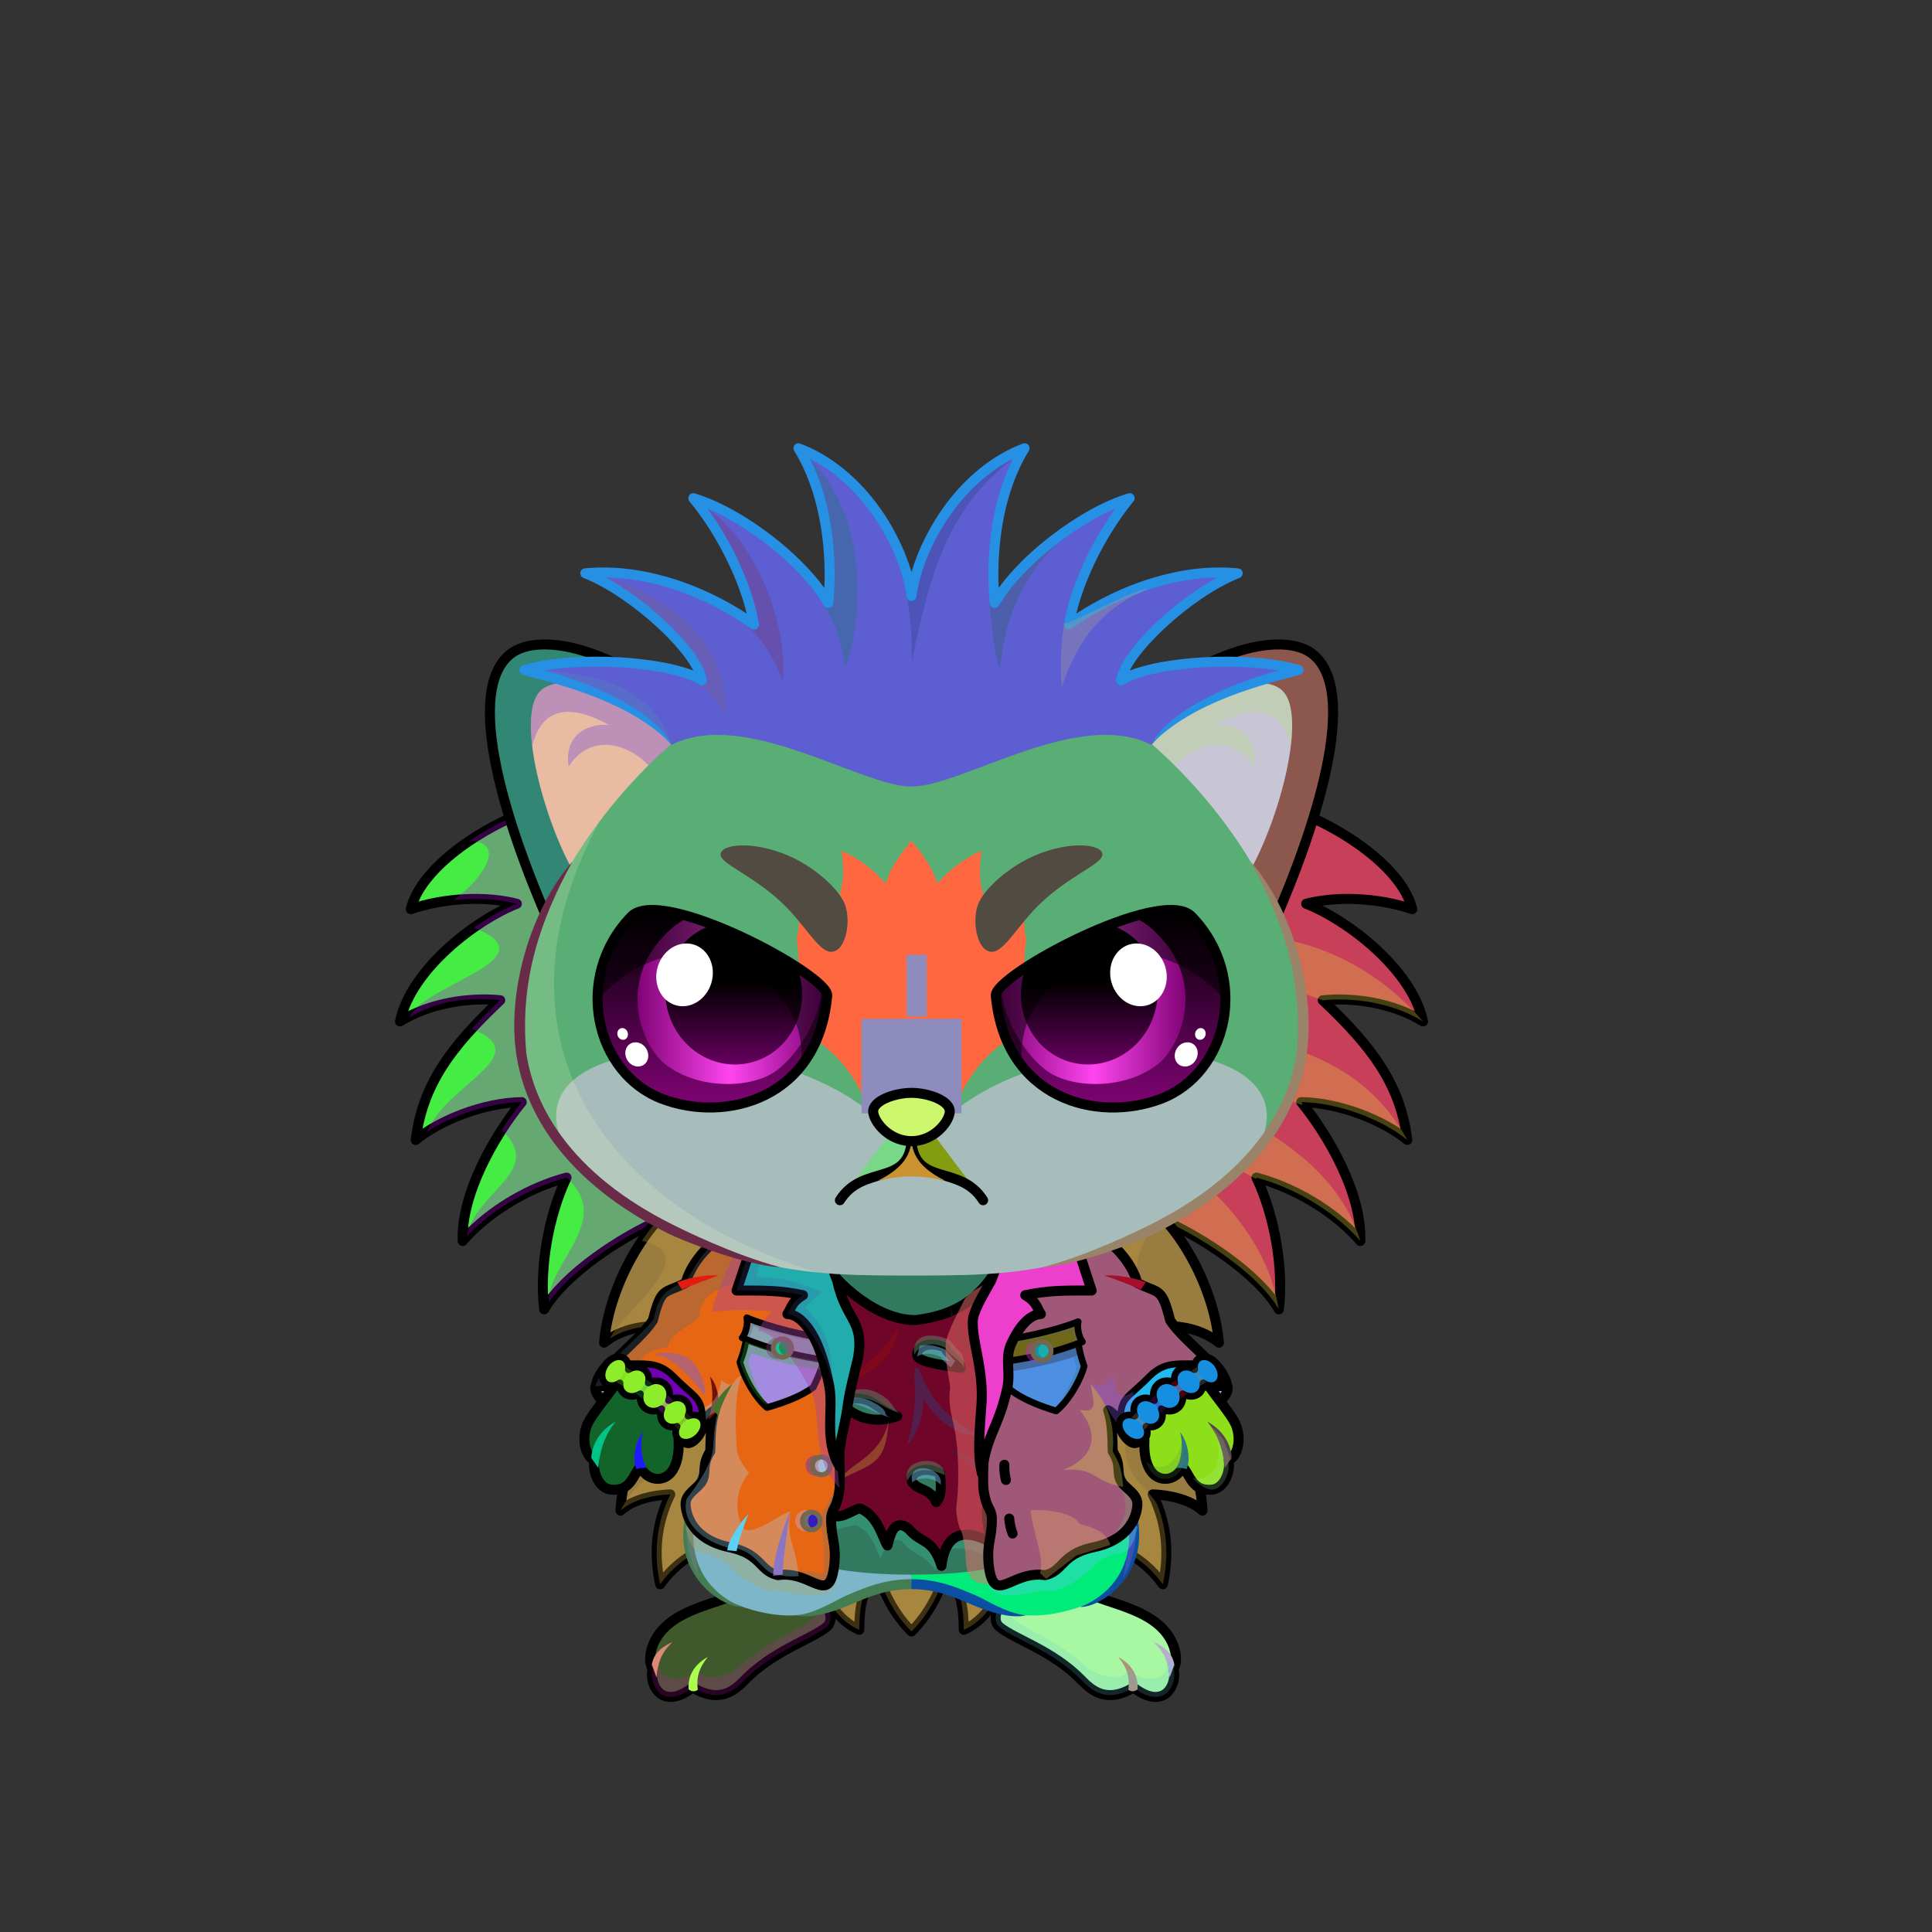 <svg xmlns="http://www.w3.org/2000/svg" xmlns:xlink="http://www.w3.org/1999/xlink" style="shape-rendering:geometricPrecision; text-rendering:geometricPrecision; image-rendering:optimizeQuality; fill-rule:evenodd; clip-rule:evenodd" version="1.1" viewBox="0 0 29000 29000" xml:space="preserve"><rect x="0" y="0" width="29000" height="29000" fill="#333333" stroke="none"/><defs><style type="text/css">.HairBack-Hedgehog0fil2 {fill:black;fill-opacity:0.302}
.HairBack-Hedgehog0fil0 {fill:url(#HairBack-Hedgehog0id162)}
.HairBack-Hedgehog0str0 {stroke:black;stroke-width:150;stroke-linecap:round;stroke-linejoin:round}
.HairBack-Hedgehog0fil1 {fill:url(#HairBack-Hedgehog0id161)}
.Tail-Hedgehog0fil2 {fill:black;fill-opacity:0.302}
.Tail-Hedgehog0fil29 {fill:url(#Tail-Hedgehog0id156)}
.Tail-Hedgehog0str0 {stroke:black;stroke-width:150;stroke-linecap:round;stroke-linejoin:round}
.RightFoot-Hedgehog0fil43 {fill:black}
.RightFoot-Hedgehog0fil11 {fill:black;fill-opacity:0.2}
.RightFoot-Hedgehog0fil42 {fill:#cfc6bc}
.RightFoot-Hedgehog0str0 {stroke:black;stroke-width:150;stroke-linecap:round;stroke-linejoin:round}
.RightLeg-Hedgehog0fil48 {fill:url(#RightLeg-Hedgehog0id47)}
.RightLeg-Hedgehog0fil10 {fill:black;fill-rule:nonzero}
.RightLeg-Hedgehog0fil11 {fill:black;fill-opacity:0.2}
.LeftFoot-Hedgehog0fil11 {fill:black;fill-opacity:0.2}
.LeftFoot-Hedgehog0fil43 {fill:black}
.LeftFoot-Hedgehog0fil42 {fill:#cfc6bc}
.LeftFoot-Hedgehog0str0 {stroke:black;stroke-width:150;stroke-linecap:round;stroke-linejoin:round}
.LeftLeg-Hedgehog0fil53 {fill:url(#LeftLeg-Hedgehog0id5)}
.LeftLeg-Hedgehog0fil10 {fill:black;fill-rule:nonzero}
.LeftLeg-Hedgehog0fil11 {fill:black;fill-opacity:0.2}
.RightPaw-Hedgehog0fil61 {fill:#b6a38a}
.RightPaw-Hedgehog0fil43 {fill:black}
.RightPaw-Hedgehog0fil11 {fill:black;fill-opacity:0.2}
.RightPaw-Hedgehog0fil4 {fill:none}
.RightPaw-Hedgehog0str0 {stroke:black;stroke-width:150;stroke-linecap:round;stroke-linejoin:round}
.Body-Hedgehog0fil67 {fill:url(#Body-Hedgehog0id9)}
.Body-Hedgehog0fil11 {fill:black;fill-opacity:0.2}
.Body-Hedgehog0fil10 {fill:black;fill-rule:nonzero}
.LeftPaw-Hedgehog0fil72 {fill:#b6a38a}
.LeftPaw-Hedgehog0fil11 {fill:black;fill-opacity:0.2}
.LeftPaw-Hedgehog0fil43 {fill:black}
.LeftPaw-Hedgehog0fil4 {fill:none}
.LeftPaw-Hedgehog0str0 {stroke:black;stroke-width:150;stroke-linecap:round;stroke-linejoin:round}
.Ears-Hedgehog5fil96 {fill:url(#Ears-Hedgehog5id108)}
.Ears-Hedgehog5fil2 {fill:black;fill-opacity:0.302}
.Ears-Hedgehog5fil98 {fill:url(#Ears-Hedgehog5id111)}
.Ears-Hedgehog5fil95 {fill:url(#Ears-Hedgehog5id139)}
.Ears-Hedgehog5str1 {stroke:black;stroke-width:150}
.Ears-Hedgehog5fil97 {fill:url(#Ears-Hedgehog5id101)}
.Head-Hedgehog7fil111 {fill:url(#Head-Hedgehog7id4)}
.Head-Hedgehog7fil118 {fill:#fdffff;fill-opacity:0.6}
.Head-Hedgehog7fil11 {fill:black;fill-opacity:0.2}
.Head-Hedgehog7fil10 {fill:black;fill-rule:nonzero}
.Head-Hedgehog7fil119 {fill:url(#Head-Hedgehog7id70)}
.Mouth-Hedgehog5fil43 {fill:black}
.Mouth-Hedgehog5fil4 {fill:none}
.Mouth-Hedgehog5str0 {stroke:black;stroke-width:150;stroke-linecap:round;stroke-linejoin:round}
.Eyes-Hedgehog9fil172 {fill:url(#Eyes-Hedgehog9id122)}
.Eyes-Hedgehog9fil173 {fill:url(#Eyes-Hedgehog9id142)}
.Eyes-Hedgehog9fil174 {fill:url(#Eyes-Hedgehog9id147)}
.Eyes-Hedgehog9fil128 {fill:black;fill-opacity:0.502}
.Eyes-Hedgehog9fil121 {fill:white}
.Eyes-Hedgehog9fil124 {fill:#a29685}
.Eyes-Hedgehog9fil175 {fill:url(#Eyes-Hedgehog9id46)}
.Eyes-Hedgehog9fil176 {fill:url(#Eyes-Hedgehog9id123)}
.Eyes-Hedgehog9fil177 {fill:url(#Eyes-Hedgehog9id140)}
.Eyes-Hedgehog9fil4 {fill:none}
.Eyes-Hedgehog9str1 {stroke:black;stroke-width:150}
.Moustache-Hedgehog0fil4 {fill:none}
.Nose-Hedgehog0fil186 {fill:url(#Nose-Hedgehog0id133)}
.Nose-Hedgehog0str0 {stroke:black;stroke-width:150;stroke-linecap:round;stroke-linejoin:round}
.Hair-Hedgehog0fil187 {fill:url(#Hair-Hedgehog0id6)}
.Hair-Hedgehog0fil2 {fill:black;fill-opacity:0.302}
.Hair-Hedgehog0fil10 {fill:black;fill-rule:nonzero}
.BraceletGold-Smallfil16 {fill:black;fill-opacity:0.302}
.BraceletGold-Smallfil15 {fill:url(#BraceletGold-Smallid293);fill-rule:nonzero}
.BraceletGold-Smallstr0 {stroke:black;stroke-width:100;stroke-linecap:round;stroke-linejoin:round}
.BraceletGold-Smallfil17 {fill:url(#BraceletGold-Smallid302);fill-rule:nonzero}
.NecklaceJasonJacketBack-Smallfil16 {fill:url(#NecklaceJasonJacketBack-Smallid36)}
.NecklaceJasonJacketBack-Smallstr2 {stroke:black;stroke-width:150;stroke-linecap:round;stroke-linejoin:round;stroke-miterlimit:22.926}
.NecklaceJasonJacketBack-Smallfil17 {fill:url(#NecklaceJasonJacketBack-Smallid35)}
.NecklaceJasonJacket-Smallfil18 {fill:black;fill-opacity:0.302}
.NecklaceJasonJacket-Smallfil57 {fill:url(#NecklaceJasonJacket-Smallid11)}
.NecklaceJasonJacket-Smallfil20 {fill:white;fill-opacity:0.122}
.NecklaceJasonJacket-Smallfil22 {fill:black;fill-opacity:0.302}
.NecklaceJasonJacket-Smallfil23 {fill:black;fill-opacity:0.502}
.NecklaceJasonJacket-Smallfil1 {fill:black;fill-opacity:0.502}
.NecklaceJasonJacket-Smallfil25 {fill:black;fill-opacity:0.4}
.NecklaceJasonJacket-Smallfil58 {fill:url(#NecklaceJasonJacket-Smallid31)}
.NecklaceJasonJacket-Smallfil26 {fill:white;fill-opacity:0.2}
.NecklaceJasonJacket-Smallfil27 {fill:black;fill-rule:nonzero}
.NecklaceJasonJacket-Smallfil29 {fill:black;fill-opacity:0.4}
.NecklaceJasonJacket-Smallfil33 {fill:white;fill-opacity:0.302}
.NecklaceJasonJacket-Smallfil28 {fill:black;fill-opacity:0.302}
.NecklaceJasonJacket-Smallfil4 {fill:white;fill-opacity:0.2}
.NecklaceJasonJacket-Smallfil62 {fill:url(#NecklaceJasonJacket-Smallid33)}
.NecklaceJasonJacket-Smallfil38 {fill:black;fill-opacity:0.2}
.NecklaceJasonJacket-Smallfil69 {fill:url(#NecklaceJasonJacket-Smallid29)}
.NecklaceJasonJacket-Smallfil43 {fill:white;fill-opacity:0.102}
.NecklaceJasonJacket-Smallfil21 {fill:none}
.NecklaceJasonJacket-Smallstr2 {stroke:black;stroke-width:150;stroke-linecap:round;stroke-linejoin:round;stroke-miterlimit:22.926}
.NecklaceJasonJacket-Smallstr1 {stroke:black;stroke-width:100;stroke-miterlimit:22.926}
.NecklaceJasonJacket-Smallstr6 {stroke:black;stroke-width:150;stroke-linecap:round;stroke-linejoin:round;stroke-miterlimit:22.926}
.NecklaceJasonJacket-Smallfil59 {fill:url(#NecklaceJasonJacket-Smallid48)}
.NecklaceJasonJacket-Smallstr4 {stroke:black;stroke-width:100;stroke-linejoin:round;stroke-miterlimit:22.926}
.NecklaceJasonJacket-Smallfil60 {fill:url(#NecklaceJasonJacket-Smallid39)}
.NecklaceJasonJacket-Smallfil61 {fill:url(#NecklaceJasonJacket-Smallid19)}
.NecklaceJasonJacket-Smallstr5 {stroke:#73674F;stroke-width:75;stroke-miterlimit:22.926}
.NecklaceJasonJacket-Smallfil63 {fill:url(#NecklaceJasonJacket-Smallid30)}
.NecklaceJasonJacket-Smallfil64 {fill:url(#NecklaceJasonJacket-Smallid8)}
.NecklaceJasonJacket-Smallfil65 {fill:url(#NecklaceJasonJacket-Smallid3)}
.NecklaceJasonJacket-Smallfil66 {fill:url(#NecklaceJasonJacket-Smallid43)}
.NecklaceJasonJacket-Smallfil67 {fill:url(#NecklaceJasonJacket-Smallid38)}
.NecklaceJasonJacket-Smallfil68 {fill:url(#NecklaceJasonJacket-Smallid4)}
</style><linearGradient gradientUnits="userSpaceOnUse" id="HairBack-Hedgehog0id162" x1="8824.32" x2="8824.32" xlink:href="#HairBack-Hedgehog0id6" y1="20216.8" y2="11906.6">
  </linearGradient><linearGradient gradientUnits="userSpaceOnUse" id="HairBack-Hedgehog0id161" x1="18539.6" x2="18539.6" xlink:href="#HairBack-Hedgehog0id6" y1="20216.8" y2="11906.6">
  </linearGradient><linearGradient gradientUnits="userSpaceOnUse" id="Tail-Hedgehog0id156" x1="13681.9" x2="13681.9" xlink:href="#Tail-Hedgehog0id6" y1="18011.3" y2="24488.9">
  </linearGradient><linearGradient gradientUnits="objectBoundingBox" id="RightLeg-Hedgehog0id47" x1="50%" x2="50%" xlink:href="#RightLeg-Hedgehog0id5" y1="100%" y2="0%">
  </linearGradient><linearGradient gradientUnits="objectBoundingBox" id="LeftLeg-Hedgehog0id5" x1="50%" x2="50%" y1="100%" y2="0%">
   <stop offset="0" style="stop-opacity:1; stop-color:#cfc6bc"/>
   <stop offset="0.212" style="stop-opacity:1; stop-color:#cfc6bc"/>
   <stop offset="1" style="stop-opacity:1; stop-color:#b6a38a"/>
  </linearGradient><linearGradient gradientUnits="objectBoundingBox" id="Body-Hedgehog0id9" x1="50%" x2="50%" y1="0%" y2="100%">
   <stop offset="0" style="stop-opacity:1; stop-color:#8f7d65"/>
   <stop offset="0.102" style="stop-opacity:1; stop-color:#8f7d65"/>
   <stop offset="0.349" style="stop-opacity:1; stop-color:#b6a38a"/>
   <stop offset="1" style="stop-opacity:1; stop-color:#cfc6bc"/>
  </linearGradient><linearGradient gradientUnits="userSpaceOnUse" id="Ears-Hedgehog5id108" x1="8160.1" x2="9968.22" xlink:href="#Ears-Hedgehog5id24" y1="10847.5" y2="12767.5">
  </linearGradient><linearGradient gradientUnits="userSpaceOnUse" id="Ears-Hedgehog5id111" x1="19203.8" x2="17395.6" xlink:href="#Ears-Hedgehog5id24" y1="10847.5" y2="12767.5">
  </linearGradient><linearGradient gradientUnits="userSpaceOnUse" id="Ears-Hedgehog5id139" x1="7666.36" x2="10473.1" xlink:href="#Ears-Hedgehog5id101" y1="10557.3" y2="13313.4">
  </linearGradient><linearGradient gradientUnits="objectBoundingBox" id="Head-Hedgehog7id4" x1="50%" x2="50%" y1="100%" y2="0%">
   <stop offset="0" style="stop-opacity:1; stop-color:#8f7d65"/>
   <stop offset="0.251" style="stop-opacity:1; stop-color:#b6a38a"/>
   <stop offset="0.761" style="stop-opacity:1; stop-color:#cfc6bc"/>
   <stop offset="1" style="stop-opacity:1; stop-color:#cfc6bc"/>
  </linearGradient><linearGradient gradientUnits="userSpaceOnUse" id="Head-Hedgehog7id70" x1="13681.9" x2="13681.9" xlink:href="#Head-Hedgehog7id50" y1="16772.7" y2="12620.2">
  </linearGradient><linearGradient gradientUnits="userSpaceOnUse" id="Eyes-Hedgehog9id122" x1="10693.2" x2="10693.2" xlink:href="#Eyes-Hedgehog9id0" y1="16624" y2="13658.7">
  </linearGradient><linearGradient gradientUnits="userSpaceOnUse" id="Eyes-Hedgehog9id142" x1="9570.54" x2="12343.3" xlink:href="#Eyes-Hedgehog9id43" y1="15028.5" y2="15028.5">
  </linearGradient><linearGradient gradientUnits="userSpaceOnUse" id="Eyes-Hedgehog9id147" x1="11013.2" x2="11013.2" xlink:href="#Eyes-Hedgehog9id75" y1="13896.6" y2="15978.5">
  </linearGradient><linearGradient gradientUnits="userSpaceOnUse" id="Eyes-Hedgehog9id46" x1="16670.7" x2="16670.7" xlink:href="#Eyes-Hedgehog9id0" y1="16624" y2="13658.7">
  </linearGradient><linearGradient gradientUnits="userSpaceOnUse" id="Eyes-Hedgehog9id123" x1="15020.6" x2="17793.3" xlink:href="#Eyes-Hedgehog9id43" y1="15028.5" y2="15028.5">
  </linearGradient><linearGradient gradientUnits="userSpaceOnUse" id="Eyes-Hedgehog9id140" x1="16350.6" x2="16350.6" xlink:href="#Eyes-Hedgehog9id75" y1="13896.6" y2="15978.5">
  </linearGradient><linearGradient gradientUnits="userSpaceOnUse" id="Nose-Hedgehog0id133" x1="13681.9" x2="13681.9" y1="16404" y2="17128.6">
   <stop offset="0" style="stop-opacity:1; stop-color:#FFCCCC"/>
   <stop offset="1" style="stop-opacity:1; stop-color:#B37173"/>
  </linearGradient><linearGradient gradientUnits="userSpaceOnUse" id="Hair-Hedgehog0id6" x1="13681.9" x2="13681.9" y1="6728.09" y2="11806.7">
   <stop offset="0" style="stop-opacity:1; stop-color:#112f3d"/>
   <stop offset="1" style="stop-opacity:1; stop-color:#214556"/>
  </linearGradient><linearGradient gradientUnits="userSpaceOnUse" id="BraceletGold-Smallid293" x1="9227.68" x2="10373.6" y1="20575.1" y2="21438.3">
   <stop offset="0" style="stop-opacity:1; stop-color:#CC9933"/>
   <stop offset="0.11" style="stop-opacity:1; stop-color:#FFF98F"/>
   <stop offset="0.251" style="stop-opacity:1; stop-color:#FFFFFC"/>
   <stop offset="0.478" style="stop-opacity:1; stop-color:#FFF982"/>
   <stop offset="0.812" style="stop-opacity:1; stop-color:#643300"/>
   <stop offset="1" style="stop-opacity:1; stop-color:#CC9933"/>
  </linearGradient><linearGradient gradientUnits="userSpaceOnUse" id="BraceletGold-Smallid302" x1="18136.2" x2="16990.3" xlink:href="#BraceletGold-Smallid293" y1="20575.1" y2="21438.3">
  </linearGradient><linearGradient gradientUnits="userSpaceOnUse" id="NecklaceJasonJacketBack-Smallid36" x1="17523.68" x2="17922.46" xlink:href="#NecklaceJasonJacketBack-Smallid28" y1="20546.06" y2="21694.39">
  </linearGradient><linearGradient gradientUnits="userSpaceOnUse" id="NecklaceJasonJacketBack-Smallid35" x1="9441.4" x2="9840.18" xlink:href="#NecklaceJasonJacketBack-Smallid28" y1="20546.06" y2="21694.39">
  </linearGradient><linearGradient gradientUnits="userSpaceOnUse" id="NecklaceJasonJacket-Smallid11" x1="11024.59" x2="16190.61" xlink:href="#NecklaceJasonJacket-Smallid7" y1="21170.26" y2="21170.38">
  </linearGradient><linearGradient gradientUnits="userSpaceOnUse" id="NecklaceJasonJacket-Smallid31" x1="15722.38" x2="17426.76" xlink:href="#NecklaceJasonJacket-Smallid27" y1="23575.48" y2="18753.68">
  </linearGradient><linearGradient gradientUnits="userSpaceOnUse" id="NecklaceJasonJacket-Smallid33" x1="14464.12" x2="16523.81" y1="20884.7" y2="19701.46">
   <stop offset="0" style="stop-opacity:1; stop-color:#211F1D"/>
   <stop offset="0.29" style="stop-opacity:1; stop-color:#242424"/>
   <stop offset="1" style="stop-opacity:1; stop-color:#413E39"/>
  </linearGradient><linearGradient gradientUnits="userSpaceOnUse" id="NecklaceJasonJacket-Smallid29" x1="10994.57" x2="12961" y1="20466.1" y2="19903.08">
   <stop offset="0" style="stop-opacity:1; stop-color:#211F1D"/>
   <stop offset="0.478" style="stop-opacity:1; stop-color:#3B3A3A"/>
   <stop offset="1" style="stop-opacity:1; stop-color:#413E39"/>
  </linearGradient><linearGradient gradientUnits="userSpaceOnUse" id="NecklaceJasonJacket-Smallid48" x1="15070.25" x2="16197.23" xlink:href="#NecklaceJasonJacket-Smallid32" y1="20882.11" y2="20328.33">
  </linearGradient><linearGradient gradientUnits="userSpaceOnUse" id="NecklaceJasonJacket-Smallid39" x1="15196" x2="15955.04" xlink:href="#NecklaceJasonJacket-Smallid32" y1="20512.12" y2="19777.5">
  </linearGradient><linearGradient gradientUnits="userSpaceOnUse" id="NecklaceJasonJacket-Smallid19" x1="15503.94" x2="15775.88" xlink:href="#NecklaceJasonJacket-Smallid3" y1="20295.31" y2="20265.54">
  </linearGradient><linearGradient gradientUnits="userSpaceOnUse" id="NecklaceJasonJacket-Smallid30" x1="10789.29" x2="10789.29" xlink:href="#NecklaceJasonJacket-Smallid27" y1="23797.73" y2="18531.43">
  </linearGradient><linearGradient gradientUnits="userSpaceOnUse" id="NecklaceJasonJacket-Smallid8" x1="12196.55" x2="12462.23" xlink:href="#NecklaceJasonJacket-Smallid3" y1="21994.87" y2="22011.32">
  </linearGradient><linearGradient gradientUnits="userSpaceOnUse" id="NecklaceJasonJacket-Smallid43" x1="11182.61" x2="12314.41" xlink:href="#NecklaceJasonJacket-Smallid32" y1="20827.56" y2="20272.66">
  </linearGradient><linearGradient gradientUnits="userSpaceOnUse" id="NecklaceJasonJacket-Smallid38" x1="11416.95" x2="12206.6" xlink:href="#NecklaceJasonJacket-Smallid32" y1="20465.23" y2="19733.08">
  </linearGradient><linearGradient gradientUnits="userSpaceOnUse" id="NecklaceJasonJacket-Smallid4" x1="11608.66" x2="11881.18" xlink:href="#NecklaceJasonJacket-Smallid3" y1="20245.32" y2="20221.46">
  </linearGradient><linearGradient gradientUnits="userSpaceOnUse" id="HairBack-Hedgehog0id6" x1="13681.9" x2="13681.9" y1="6728.09" y2="11806.7">
   <stop offset="0" style="stop-opacity:1; stop-color:#112f3d"/>
   <stop offset="1" style="stop-opacity:1; stop-color:#214556"/>
  </linearGradient><linearGradient gradientUnits="userSpaceOnUse" id="Tail-Hedgehog0id6" x1="13681.9" x2="13681.9" y1="6728.09" y2="11806.7">
   <stop offset="0" style="stop-opacity:1; stop-color:#112f3d"/>
   <stop offset="1" style="stop-opacity:1; stop-color:#214556"/>
  </linearGradient><linearGradient gradientUnits="objectBoundingBox" id="RightLeg-Hedgehog0id5" x1="50%" x2="50%" y1="100%" y2="0%">
   <stop offset="0" style="stop-opacity:1; stop-color:#cfc6bc"/>
   <stop offset="0.212" style="stop-opacity:1; stop-color:#cfc6bc"/>
   <stop offset="1" style="stop-opacity:1; stop-color:#b6a38a"/>
  </linearGradient><linearGradient gradientUnits="userSpaceOnUse" id="Ears-Hedgehog5id24" x1="8144.15" x2="9871.83" y1="11080" y2="12905.1">
   <stop offset="0" style="stop-opacity:1; stop-color:#F2E6E6"/>
   <stop offset="1" style="stop-opacity:1; stop-color:#B58383"/>
  </linearGradient><linearGradient gradientUnits="userSpaceOnUse" id="Ears-Hedgehog5id101" x1="19697.5" x2="16890.8" y1="10557.3" y2="13313.4">
   <stop offset="0" style="stop-opacity:1; stop-color:#c9c3b9"/>
   <stop offset="1" style="stop-opacity:1; stop-color:#a29685"/>
  </linearGradient><linearGradient gradientUnits="userSpaceOnUse" id="Head-Hedgehog7id50" x1="13681.9" x2="13681.9" y1="18718" y2="12620.2">
   <stop offset="0" style="stop-opacity:1; stop-color:#a29685"/>
   <stop offset="1" style="stop-opacity:1; stop-color:#c9c3b9"/>
  </linearGradient><linearGradient gradientUnits="userSpaceOnUse" id="Eyes-Hedgehog9id0" x1="10654.3" x2="10654.3" y1="16581.4" y2="13705.6">
   <stop offset="0" style="stop-opacity:1; stop-color:#800375"/>
   <stop offset="1" style="stop-opacity:1; stop-color:black"/>
  </linearGradient><linearGradient gradientUnits="userSpaceOnUse" id="Eyes-Hedgehog9id43" x1="9336.13" x2="12327.3" y1="15064.6" y2="15064.6">
   <stop offset="0" style="stop-opacity:1; stop-color:#800375"/>
   <stop offset="0.502" style="stop-opacity:1; stop-color:#ff45f0"/>
   <stop offset="1" style="stop-opacity:1; stop-color:#800375"/>
  </linearGradient><linearGradient gradientUnits="userSpaceOnUse" id="Eyes-Hedgehog9id75" x1="16987" x2="16987" y1="13705.8" y2="15976.6">
   <stop offset="0" style="stop-opacity:1; stop-color:black"/>
   <stop offset="0.4" style="stop-opacity:1; stop-color:black"/>
   <stop offset="1" style="stop-opacity:1; stop-color:#66005e"/>
  </linearGradient><linearGradient gradientUnits="userSpaceOnUse" id="NecklaceJasonJacketBack-Smallid28" x1="17869.7" x2="18394.77" y1="19885.95" y2="21398.21">
   <stop offset="0" style="stop-opacity:1; stop-color:#0D0D0D"/>
   <stop offset="0.51" style="stop-opacity:1; stop-color:#191817"/>
   <stop offset="1" style="stop-opacity:1; stop-color:#3A3531"/>
  </linearGradient><linearGradient gradientUnits="userSpaceOnUse" id="NecklaceJasonJacket-Smallid7" x1="10802.07" x2="16400.23" y1="20376.84" y2="20376.97">
   <stop offset="0" style="stop-opacity:1; stop-color:#111821"/>
   <stop offset="0.302" style="stop-opacity:1; stop-color:#111924"/>
   <stop offset="1" style="stop-opacity:1; stop-color:#2C394A"/>
  </linearGradient><linearGradient gradientUnits="userSpaceOnUse" id="NecklaceJasonJacket-Smallid27" x1="10019.59" x2="10019.59" y1="23584.56" y2="17118.36">
   <stop offset="0" style="stop-opacity:1; stop-color:#211F1D"/>
   <stop offset="0.302" style="stop-opacity:1; stop-color:#242424"/>
   <stop offset="0.549" style="stop-opacity:1; stop-color:#38332C"/>
   <stop offset="1" style="stop-opacity:1; stop-color:#5E5444"/>
  </linearGradient><linearGradient gradientUnits="userSpaceOnUse" id="NecklaceJasonJacket-Smallid32" x1="11762.81" x2="11280.7" y1="20316.37" y2="18994.86">
   <stop offset="0" style="stop-opacity:1; stop-color:#211F1D"/>
   <stop offset="0.349" style="stop-opacity:1; stop-color:#242424"/>
   <stop offset="0.69" style="stop-opacity:1; stop-color:#38332C"/>
   <stop offset="1" style="stop-opacity:1; stop-color:#413E39"/>
  </linearGradient><linearGradient gradientUnits="userSpaceOnUse" id="NecklaceJasonJacket-Smallid3" x1="12045.5" x2="12311.19" y1="22823.15" y2="22839.6">
   <stop offset="0" style="stop-opacity:1; stop-color:#695C43"/>
   <stop offset="1" style="stop-opacity:1; stop-color:#877C67"/>
  </linearGradient></defs><g id="NecklaceJasonJacketBack-Small">
   <animateTransform additive="sum" attributeName="transform" dur="10" repeatCount="indefinite" type="translate" values="0;0 200;0;0 200;0;0 200;0;0 200;0"/>
  <path class="NecklaceJasonJacketBack-Smallfil16 NecklaceJasonJacketBack-Smallstr2" d="M17861.12 21450.2c334.8,-303.95 604.55,-496.16 563.16,-640.72 -41.33,-143.79 -601.86,-537.55 -1041.77,-40.42 -439.07,497.88 -396.16,754.9 -306.5,912.3 141.42,59.28 449.49,72.03 785.11,-231.16z" style="fill:#84b2fc"/>
  <path class="NecklaceJasonJacketBack-Smallfil17 NecklaceJasonJacketBack-Smallstr2" d="M9502.74 21450.2c-334.8,-303.95 -604.55,-496.16 -563.16,-640.72 41.33,-143.79 601.86,-537.55 1041.77,-40.42 439.07,497.88 396.16,754.9 306.5,912.3 -141.42,59.28 -449.49,72.03 -785.11,-231.16z" style="fill:#6e92b0"/>
 </g><g id="HairBack-Hedgehog0">
  <animateTransform additive="sum" attributeName="transform" dur="10" repeatCount="indefinite" type="translate" values="0;0 200;0;0 200;0;0 200;0;0 200;0"/>
  <g id="_1891249983072">
   <path class="HairBack-Hedgehog0fil0 HairBack-Hedgehog0str0" d="M9544 11951c-1108,-270 -3152,751 -3378,1696 513,-174 1138,-200 1592,-81 -597,230 -1586,973 -1754,1766 460,-285 1053,-363 1505,-318 -745,702 -1165,1266 -1269,2097 349,-288 1008,-560 1592,-568 -408,499 -913,1377 -887,2085 291,-346 873,-769 1559,-952 -274,581 -410,1366 -336,1978 291,-511 1133,-1083 1790,-1363 -82,563 -134,1400 26,1926 553,-772 1107,-1543 1660,-2314 -2186,-867 -3008,-2237 -2100,-5952z" style="fill:#45ec44"/>
   <path class="HairBack-Hedgehog0fil1 HairBack-Hedgehog0str0" d="M17820 11951c1108,-270 3152,751 3378,1696 -513,-174 -1138,-200 -1592,-81 597,230 1586,973 1754,1766 -460,-285 -1053,-363 -1505,-318 745,702 1165,1266 1269,2097 -349,-288 -1008,-560 -1592,-568 408,499 913,1377 887,2085 -292,-346 -873,-769 -1559,-952 274,581 410,1366 336,1978 -291,-511 -1133,-1083 -1790,-1363 82,563 134,1400 -26,1926 -553,-772 -1107,-1543 -1661,-2314 2186,-867 3009,-2237 2101,-5952z" style="fill:#c73f59"/>
  </g>
  <path class="HairBack-Hedgehog0fil2" d="M21360 15332c-460,-285 -1053,-363 -1505,-318 -196,-68 -391,-137 -586,-205 -22,291 -44,582 -66,874 859,224 1515,681 1921,1428 -349,-288 -1008,-560 -1592,-568 93,114 -191,-50 -257,-78 -154,135 -309,270 -463,405 866,482 1402,1067 1607,1758 -292,-346 -873,-769 -1559,-952 40,84 -364,-202 -413,-232 -218,26 -435,52 -653,78 662,526 1259,1235 1399,2127 -265,-459 -969,-965 -1584,-1265 -273,-248 -546,-496 -819,-745 78,-150 156,-300 234,-450 651,-512 1038,-1193 1136,-2185 226,-434 517,-517 743,-952 904,61 1809,523 2457,1280z" style="fill:#e9d841"/>
  <path class="HairBack-Hedgehog0fil2" d="M9544 11951c-15,-4 -30,-7 -45,-10 -335,15 -669,31 -1003,47 -500,116 -1024,347 -1450,633 590,17 171,608 -243,889 339,-35 679,-17 955,56 -189,73 -417,197 -646,357 1193,476 -780,854 -967,1351 456,-276 917,-304 1364,-260 -157,148 -300,290 -428,429 994,397 -382,823 -664,1540 368,-235 918,-434 1415,-440 -98,120 -202,262 -302,417 662,624 -398,914 -523,1598 308,-332 857,-711 1497,-882 713,638 -283,1276 -268,1871 340,-482 1111,-996 1722,-1256 -82,563 -134,1400 26,1926 553,-772 1107,-1543 1660,-2314 -2186,-867 -3008,-2237 -2100,-5952z" style="fill:#b00cdf"/>
 </g><g id="Tail-Hedgehog0">
 <animateTransform additive="sum" attributeName="transform" dur="10" repeatCount="indefinite" type="translate" values="0;0 200;0;0 200;0;0 200;0;0 200;0"/>
  <g id="_1891249960224">
   <path class="Tail-Hedgehog0fil29 Tail-Hedgehog0str0" d="M10243 18011c-510,276 -1099,1258 -1176,2143 337,-271 804,-279 1126,-224 -586,264 -943,844 -960,1362 288,-215 636,-398 1044,-381 -498,400 -927,989 -963,1764 190,-172 506,-235 747,-244 -218,450 -249,900 -152,1350 188,-263 466,-491 841,-600 384,-112 1462,128 1523,454 62,326 324,707 625,829 1,-287 30,-617 271,-889 96,379 296,699 513,914 217,-215 416,-535 513,-914 241,272 270,602 271,889 301,-122 563,-503 625,-829 61,-326 1138,-566 1523,-454 375,109 652,337 841,600 97,-450 66,-900 -152,-1350 241,9 557,72 747,244 -36,-775 -465,-1364 -963,-1764 408,-17 756,166 1043,381 -16,-518 -373,-1098 -959,-1362 322,-55 789,-47 1125,224 -76,-885 -665,-1867 -1175,-2143 -670,147 -2745,630 -3415,776l-24 -5 -24 5c-670,-146 -2745,-629 -3415,-776z" style="fill:#997c40"/>
   <path class="Tail-Hedgehog0fil2" d="M10194 18040c-189,117 -385,325 -560,585 941,205 -259,1028 -480,1467 327,-210 744,-213 1039,-162 438,198 -561,567 -594,1134 204,-100 430,-163 678,-153 552,663 -651,1099 -963,1764 190,-172 506,-235 747,-244 -218,450 -249,900 -152,1350 188,-263 466,-491 841,-600 384,-112 1462,128 1523,454 62,326 324,707 625,829 1,-287 30,-617 271,-889 96,379 296,699 513,914 217,-215 416,-535 513,-914 241,272 270,602 271,889 301,-122 563,-503 625,-829 61,-326 1138,-566 1523,-454 375,109 652,337 841,600 86,-400 71,-800 -86,-1200 -136,-245 -526,-445 -473,-927 72,-653 339,-1711 295,-2114 -244,-477 -122,-923 282,-1242 -117,-125 -236,-224 -352,-287 -670,147 -2745,630 -3415,776 -8,-2 -16,-3 -24,-5 -8,2 -16,3 -24,5 -648,-142 -2611,-598 -3345,-760 -40,4 -79,9 -119,13z" style="fill:#c7a03f"/>
  </g>
 </g><g id="RightFoot-Hedgehog0">
  <path class="RightFoot-Hedgehog0fil42 RightFoot-Hedgehog0str0" d="M17616 25049c58,229 -133,641 -602,281 -416,252 -643,30 -786,-117 -427,-437 -1001,-608 -1224,-792 -174,-144 96,-471 85,-641 326,80 773,48 1052,-20 166,306 1110,284 1425,840 100,176 108,360 50,449z" style="fill:#a8f7a2"/>
  <path class="RightFoot-Hedgehog0fil43" d="M17075 25357c18,-210 -100,-383 -289,-485 131,162 175,299 151,492 36,28 93,34 138,-7z" style="fill:#ae907c"/>
  <path class="RightFoot-Hedgehog0fil43" d="M17627 24985c-28,-165 -141,-261 -310,-338 177,173 216,307 240,534 21,-62 50,-133 70,-196z" style="fill:#b8adcf"/>
  <path class="RightFoot-Hedgehog0fil11" d="M17616 25049c58,229 -133,641 -602,281 -416,252 -643,30 -786,-117 -427,-437 -1001,-608 -1224,-792 -111,-92 -42,-257 20,-409 59,405 671,455 1222,959 269,246 667,277 693,61 92,226 704,254 554,-143 42,29 93,66 147,105 -6,21 -14,40 -24,55z" style="fill:#62c3d9"/>
 </g><g id="LeftFoot-Hedgehog0">
  <path class="LeftFoot-Hedgehog0fil42 LeftFoot-Hedgehog0str0" d="M9796 25049c-58,229 132,641 602,281 416,252 642,30 786,-117 427,-437 1000,-608 1223,-792 175,-144 -96,-471 -84,-641 -326,80 -774,48 -1053,-20 -166,306 -1110,284 -1425,840 -100,176 -108,360 -49,449z" style="fill:#40592c"/>
  <path class="LeftFoot-Hedgehog0fil11" d="M9796 25049c-58,229 132,641 602,281 416,252 642,30 786,-117 427,-437 1000,-608 1223,-792 111,-92 42,-257 -20,-409 -59,405 -671,455 -1222,959 -268,246 -666,277 -692,61 -93,226 -705,254 -554,-143 -43,29 -94,66 -148,105 6,21 14,40 25,55z" style="fill:#cf15b7"/>
  <path class="LeftFoot-Hedgehog0fil43" d="M10337 25357c-19,-210 99,-383 288,-485 -131,162 -175,299 -151,492 -35,28 -93,34 -137,-7z" style="fill:#abfd4e"/>
  <path class="LeftFoot-Hedgehog0fil43" d="M9784 24985c29,-165 142,-261 311,-338 -178,173 -217,307 -241,534 -20,-62 -49,-133 -70,-196z" style="fill:#d98975"/>
 </g><g id="RightLeg-Hedgehog0">
  <path class="RightLeg-Hedgehog0fil48" d="M13668 23779c967,1 1275,748 2492,357 1135,-365 1011,-1425 437,-2346l-1468 -574c-289,401 -798,1265 -1461,1300l0 1263z" style="fill:#01eb7b"/>
  <path class="RightLeg-Hedgehog0fil10" d="M13678 23853c373,1 647,119 917,236 100,43 536,225 802,158 -304,-37 -584,-227 -743,-296 -283,-122 -571,-246 -976,-247l0 149zm2756 -2176c149,216 274,444 364,670 100,250 156,499 152,728 -14,725 -589,997 -739,1045 276,14 875,-379 888,-1043 5,-249 -55,-517 -162,-785 -99,-250 -240,-501 -408,-739l-95 124z" style="fill:#0a4fa2"/>
  <path class="RightLeg-Hedgehog0fil11" d="M16859 23678c291,-452 265,-1206 -216,-1646 -364,384 -390,545 -378,566 409,-250 803,197 594,1080z" style="fill:#f05dfc"/>
 </g><g id="LeftLeg-Hedgehog0">
  <path class="LeftLeg-Hedgehog0fil53" d="M13678 23779c-968,1 -1266,748 -2483,357 -1135,-365 -1010,-1425 -437,-2346l1468 -574c289,401 788,1265 1452,1300l0 1263z" style="fill:#7db5c9"/>
  <path class="LeftLeg-Hedgehog0fil10" d="M13678 23853c-374,1 -648,119 -918,236 -100,43 -536,225 -802,158 304,-37 584,-227 743,-296 283,-122 571,-246 977,-247l0 149zm-2756 -2176c-150,216 -275,444 -365,670 -100,250 -156,499 -151,728 13,725 588,997 738,1045 -276,14 -875,-379 -888,-1043 -5,-249 55,-517 162,-785 99,-250 240,-501 408,-739l96 124z" style="fill:#447d54"/>
  <path class="LeftLeg-Hedgehog0fil11" d="M10497 23678c-292,-452 -266,-1206 215,-1646 364,384 390,545 378,566 -409,-250 -803,197 -593,1080z" style="fill:#be79df"/>
 </g><g id="Body-Hedgehog0">
 <animateTransform additive="sum" attributeName="transform" dur="10" repeatCount="indefinite" type="translate" values="0;0 200;0;0 200;0;0 200;0;0 200;0"/>
  <path class="Body-Hedgehog0fil67" d="M13682 23636c-1477,0 -2736,-317 -2979,-1737 -144,-843 286,-2153 892,-3046 556,109 1286,175 2087,175 801,0 1531,-66 2087,-175 606,893 1036,2203 892,3046 -243,1420 -1502,1737 -2979,1737z" style="fill:#317a60"/>
  <path class="Body-Hedgehog0fil11" d="M11882 23368c-610,-246 -1046,-692 -1179,-1469 -57,-332 -24,-737 73,-1161 44,1407 281,2075 1106,2630z" style="fill:#1330ca"/>
  <path class="Body-Hedgehog0fil10" d="M10914 22537c-141,-186 -224,-430 -261,-694 -28,-202 -29,-416 -9,-626 35,-378 197,-1016 416,-1358 -130,315 -277,999 -296,1371 -23,438 13,904 150,1307z" style="fill:#ef5c44"/>
  <path class="Body-Hedgehog0fil11" d="M15481 23368c611,-246 1047,-692 1180,-1469 57,-332 24,-737 -73,-1161 -44,1407 -281,2075 -1107,2630z" style="fill:#66a1c5"/>
  <path class="Body-Hedgehog0fil10" d="M16450 22537c249,-328 316,-836 270,-1320 -35,-378 -197,-1016 -416,-1358 130,315 277,999 296,1371 23,438 -13,904 -150,1307z" style="fill:#15ecfb"/>
 </g><g id="RightPaw-Hedgehog0">
 <animateTransform additive="sum" attributeName="transform" dur="10" repeatCount="indefinite" type="translate" values="0;0 200;0;0 200;0;0 200;0;0 200;0"/>
  <path class="RightPaw-Hedgehog0fil61" d="M17864 20421c184,453 629,783 699,998 77,240 -18,466 -126,513 38,206 -104,428 -245,428 -293,0 -324,-205 -437,-341 -104,194 -282,219 -407,135 -156,-104 -201,-398 -167,-539 -32,-115 -136,-329 -216,-410 -165,-601 1086,134 899,-784z" style="fill:#8c7723"/>
  <path class="RightPaw-Hedgehog0fil4 RightPaw-Hedgehog0str0" d="M17930 20445c178,390 563,759 633,974 77,240 -11,453 -119,500 27,201 -81,425 -252,441 -291,28 -324,-205 -437,-341 -99,188 -283,219 -407,135 -129,-86 -185,-306 -169,-538 -54,-150 -178,-313 -300,-425" style="fill:#8ddf1a"/>
  <path class="RightPaw-Hedgehog0fil43" d="M17658 22038c71,-116 109,-352 54,-541 122,143 164,426 98,556 -33,-15 -109,-28 -152,-15z" style="fill:#2e777e"/>
  <path class="RightPaw-Hedgehog0fil43" d="M18383 22035c-21,-280 -114,-523 -262,-696 185,99 351,283 368,545 -35,48 -71,103 -106,151z" style="fill:#58444c"/>
  <path class="RightPaw-Hedgehog0fil11" d="M17726 22066c-105,150 -264,165 -378,88 -68,-45 -114,-125 -143,-214 212,167 465,72 544,-351 10,106 19,211 29,317 -17,53 -35,106 -52,160z" style="fill:#539347"/>
  <path class="RightPaw-Hedgehog0fil11" d="M18473 21910c-12,10 -24,17 -36,22 38,206 -104,428 -245,428 -120,0 -240,-124 -296,-175 326,81 529,-299 303,-766 56,64 111,127 167,191 35,100 71,200 107,300z" style="fill:#abf1a5"/>
 </g><g id="LeftPaw-Hedgehog0">
 <animateTransform additive="sum" attributeName="transform" dur="10" repeatCount="indefinite" type="translate" values="0;0 200;0;0 200;0;0 200;0;0 200;0"/>
  <path class="LeftPaw-Hedgehog0fil72" d="M9500 20421c-184,453 -629,783 -699,998 -78,240 18,466 125,513 -37,206 105,428 246,428 293,0 324,-205 437,-341 104,194 282,219 407,135 156,-104 201,-398 167,-539 32,-115 136,-329 216,-410 165,-601 -1086,134 -899,-784z" style="fill:#0b1ad0"/>
  <path class="LeftPaw-Hedgehog0fil11" d="M9638 22066c105,150 264,165 378,88 67,-45 114,-125 143,-214 -212,167 -465,72 -544,-351 -10,106 -19,211 -29,317 17,53 34,106 52,160z" style="fill:#932ff4"/>
  <path class="LeftPaw-Hedgehog0fil11" d="M8891 21910c12,10 23,17 35,22 -37,206 105,428 246,428 120,0 240,-124 296,-175 -326,81 -529,-299 -304,-766 -55,64 -110,127 -166,191 -35,100 -71,200 -107,300z" style="fill:#6116b9"/>
  <path class="LeftPaw-Hedgehog0fil4 LeftPaw-Hedgehog0str0" d="M9434 20445c-179,390 -563,759 -633,974 -78,240 11,453 119,500 -27,201 81,425 252,441 291,28 324,-205 437,-341 99,188 282,219 407,135 128,-86 184,-306 169,-538 54,-150 178,-313 300,-425" style="fill:#12642b"/>
  <path class="LeftPaw-Hedgehog0fil43" d="M8981 22035c21,-280 114,-523 262,-696 -185,99 -351,283 -368,545 35,48 71,103 106,151z" style="fill:#03c487"/>
  <path class="LeftPaw-Hedgehog0fil43" d="M9706 22038c-71,-116 -109,-352 -54,-541 -122,143 -164,426 -98,556 33,-15 108,-28 152,-15z" style="fill:#1f1afe"/>
 </g><g id="NecklaceJasonJacket-Small">
   <animateTransform additive="sum" attributeName="transform" dur="10" repeatCount="indefinite" type="translate" values="0;0 200;0;0 200;0;0 200;0;0 200;0"/>
  <g id="_1957590366080">
   <g>
    <path class="NecklaceJasonJacket-Smallfil18" d="M14878.75 23023.38c12.53,89.04 -124.46,212.41 -105.01,313.06 -539.37,-216.59 -698.84,-27 -727.46,240.31 -197.26,-282.15 -319.16,-208.8 -499.31,-433.2 -152.07,-124.96 -298.29,158.48 -329.04,238 -67.69,-95.93 -110.55,-380.24 -376.16,-489.24 -33.13,-5.44 -392.52,91.83 -454.09,107.48l-178.19 -359.9 527.52 -460.05c407.03,19.32 785.19,649.25 1095.98,668.94 433.23,27.46 756.34,-555.09 1028.13,-526.86l17.63 701.46z" style="fill:#40c3a1"/>
    <g>
     <path class="NecklaceJasonJacket-Smallfil57" d="M16190.61 22741.64c-172.44,59.75 -180.01,111.2 -231.11,442.71 -106.15,-367.53 -303.8,-282.21 -486.95,-547.02 -19.96,26.71 -79.86,151.04 -115.43,180.25 -672.1,-575.76 -569.59,-125.45 -480.45,336.03 -583.31,-319.13 -716.21,82.99 -744.84,350.3 -135.26,-428.5 -308.67,-327.26 -488.81,-551.66 -249.73,-199.42 -291.41,166.95 -322.16,246.47 -67.69,-95.92 -137.47,-443.79 -403.07,-552.79 -83,-13.63 -255.84,159.87 -434.48,105.86 -550.48,-166.44 -1363.61,-667.93 -1458.69,-633.76 91.99,-438.53 417.62,-1367.14 472.73,-1690.11l782.97 -1591.19c303.77,479.37 848.08,980.01 1401.87,976.99 717.17,-2.98 1188.74,-516.49 1401.8,-976.99l563.84 1953.97 542.78 1950.94zm-2723.28 -1483.72c-519.08,172.32 -746.61,-131.83 -903.53,-211.79 551.16,-167.14 521.14,97.59 903.53,211.79zm586.33 1289.68c-94.27,-213.23 -262.19,-166.19 -358.96,-297.15 -63.35,-104.94 127.09,-273.05 415.98,-136.87 9.48,136.81 38.25,323.53 -57.02,434.02zm-275.21 -2178.79c-63.35,-104.93 127.09,-273.04 415.98,-136.86 5.03,72.57 232.91,218.98 227.4,300.8 -203.83,-33.94 -575.78,-72.45 -643.38,-163.94z" style="fill:#4ab44a"/>
     <path class="NecklaceJasonJacket-Smallfil20" d="M14876.67 23153.61c-583.31,-319.13 -716.21,82.99 -744.84,350.3 -135.26,-428.5 -308.67,-327.26 -488.81,-551.66 -249.73,-199.42 -291.41,166.95 -322.16,246.47 -67.69,-95.92 -137.47,-443.79 -403.07,-552.79 -83,-13.63 -255.84,159.87 -434.48,105.86l-49.81 -107.93c119.99,19.98 280.16,-140.35 457.39,-173.72 289.44,109 350.84,261.54 424.61,357.47 33.5,-79.52 118.97,-231.96 347.16,-86.26 196.31,224.4 304.93,149.22 414.55,367.25 65.85,-198.45 231.92,-328.28 596.81,-223.56 103.51,55.14 135.3,112.89 202.65,268.57z" style="fill:#1a96d1"/>
     <path class="NecklaceJasonJacket-Smallfil21 NecklaceJasonJacket-Smallstr2" d="M16190.61 22741.64c-172.44,59.75 -180.01,111.2 -231.11,442.71 -106.15,-367.53 -303.8,-282.21 -486.95,-547.02 -19.96,26.71 -79.86,151.04 -115.43,180.25 -672.1,-575.76 -569.59,-125.45 -480.45,336.03 -583.31,-319.13 -716.21,82.99 -744.84,350.3 -135.26,-428.5 -308.67,-327.26 -488.81,-551.66 -249.73,-199.42 -291.41,166.95 -322.16,246.47 -67.69,-95.92 -137.47,-443.79 -403.07,-552.79 -83,-13.63 -255.84,159.87 -434.48,105.86 -550.48,-166.44 -1363.61,-667.93 -1458.69,-633.76 91.99,-438.53 417.62,-1367.14 472.73,-1690.11l782.97 -1591.19c303.75,479.35 908.06,981.6 1461.84,978.61 668.39,-80.02 1037.74,-371.74 1341.83,-978.61l563.84 1953.97 542.78 1950.94zm-2723.28 -1483.72c-519.08,172.32 -746.61,-131.83 -903.53,-211.79 551.16,-167.14 521.14,97.59 903.53,211.79zm586.33 1289.68c-94.27,-213.23 -262.19,-166.19 -358.96,-297.15 -63.35,-104.94 127.09,-273.05 415.98,-136.87 9.48,136.81 38.25,323.53 -57.02,434.02zm-275.21 -2178.79c-63.35,-104.93 127.09,-273.04 415.98,-136.86 5.03,72.57 232.91,218.98 227.4,300.8 -203.83,-33.94 -575.78,-72.45 -643.38,-163.94z" style="fill:#6f0529"/>
    </g>
    <path class="NecklaceJasonJacket-Smallfil22" d="M15030.28 20588.86c-480.78,-251.74 -717.92,-369.63 -768.61,-918.89 -0.66,-42.45 -2.45,-84.54 18.97,-6.39 139.88,460.38 580.57,669.62 749.64,925.28z" style="fill:#3a290f"/>
    <path class="NecklaceJasonJacket-Smallfil22" d="M14649.77 21546.49c-167.16,21.93 -564.85,-149.99 -795.74,-568.91 26,219.97 -75.17,515.91 -198.42,666.75 -31.5,38.53 -34.95,25.6 -25.97,-5.09 82.24,-321.1 127.61,-611.16 96.5,-961.53 -14.6,-133.9 32.69,-223.57 94.51,-63.3 266.6,691.13 791.78,837.03 829.12,932.08z" style="fill:#165c99"/>
    <path class="NecklaceJasonJacket-Smallfil22" d="M12602.88 22210.44c518.92,-252.82 691.8,-234.91 736.78,-886.8 -111.32,537.5 -547.82,616.71 -736.78,886.8z" style="fill:#dacf32"/>
    <path class="NecklaceJasonJacket-Smallfil22" d="M14267.12 21774.36c432,343.72 615.63,476.35 952.06,502.3l-46.78 -163.35c-342.1,18.98 -608.5,-321.85 -905.28,-338.95z" style="fill:#1e3755"/>
    <path class="NecklaceJasonJacket-Smallfil22" d="M12742.89 20738.9c402.9,-135.96 700.31,-451.33 726.71,-758.2 -3.04,-83.65 -11.56,-34.46 -30.86,-1.06 -228.46,409.34 -668.3,669.35 -737.76,704.96 -162.25,98.03 -77,82.07 41.91,54.3z" style="fill:#a71102"/>
    <path class="NecklaceJasonJacket-Smallfil23" d="M14465.79 20537.63c6.99,-103.8 4.72,-184.61 -63.41,-251.53 -59.4,-58.33 -100.51,-107.34 -152.74,-171.25 -223.35,-105.29 -563,-126.1 -527.34,217.34 48.96,-80.52 183.24,-236.42 472.13,-100.24 5.03,72.57 276.86,223.86 271.36,305.68zm-282.13 1606.07c-332.84,-153.26 -517.01,-46.35 -564.75,90.33 -32.74,-132.25 20.11,-233.5 132.14,-274.83 233.05,-85.98 429.22,23.11 432.61,184.5zm-659.75 -924.37c-382.38,-114.2 -408.95,-340.34 -960.11,-173.2 119.09,-188.77 398.29,-247.66 603.36,-141.27 280.7,145.64 209.69,255.78 356.75,314.47z" style="fill:#608767"/>
    <path class="NecklaceJasonJacket-Smallfil23" d="M14338.9 20427.72c-59.4,-58.33 -100.51,-107.34 -152.74,-171.26 -118.57,-55.89 -269.92,-87.97 -380.5,-54.4l-42.6 162.39c76.98,-49.17 194.64,-72.55 367.89,9.12 2.54,36.63 73.08,93.34 141.61,151.03l66.34 -96.88zm-218.72 1857.6c-125.3,-126.42 -344.08,-109.26 -425.48,-34.87 -85.99,-343.1 475.72,-227.72 425.48,34.87zm-755.4 -1006.65c-382.39,-114.19 -316.43,-200.95 -800.98,-232.54 227.75,-69.13 334.81,-106.04 539.88,0.35 280.7,145.63 114.03,173.5 261.1,232.19z" style="fill:#6fb5df"/>
   </g>
   <g>
    <path class="NecklaceJasonJacket-Smallfil1" d="M15850.45 18891.8c-256.77,49.23 -839.49,115.65 -1006.13,326.03 -45.65,79.72 -325.55,160.8 -390.98,336.68 -100.85,200.61 -202.24,384.64 -250.83,570.76 -34.18,252.59 31.04,467.51 60.67,694.64 -41.22,308.34 46.9,482.4 84.72,744.53 -1.56,30.89 2.88,57.91 10.66,83.29 28.79,253.92 32.4,569 10.88,845.18l0.02 -0.03c-12.44,86.98 -19.15,165.82 -12.12,224.39 32.03,266.69 89.57,241.9 102.57,393.23 115.24,397.99 -206.96,951.33 1154.76,502.23 236.66,-129.26 597.33,-305.72 990.96,-622.19 -462.11,-1382.29 337.06,-1771.1 -755.18,-4098.74z" style="fill:#f4706c"/>
    <path class="NecklaceJasonJacket-Smallfil25" d="M14798.91 23562.92c19.88,319.6 38.35,492.24 901.27,302.87 215.19,78.06 621.09,-254.68 673.78,-314.89 358.92,-407.92 574.96,-13.55 697.11,-624.46 -76.71,-111.02 -72.5,-282.45 -150.57,-364.78l-2121.59 1001.26z" style="fill:#4fcde2"/>
    <path class="NecklaceJasonJacket-Smallfil58" d="M16702.22 21784.58c-4.41,-194.15 -3.93,-425.47 -68.24,-616.08 75.19,37.67 110.04,102.12 167.17,127.74 -13.44,214.75 191.23,420.89 272.21,353.37 -80.62,-398.26 172.26,-417.33 444.94,-696.37 217.32,-206.86 389.52,-150.64 879.52,-146.4 70.34,-24.6 -124.99,-357.98 -241.87,-371.28 -291.75,-280.86 -479.61,-445.74 -592.1,-617.76 -128.69,-515.63 -168.74,-389.95 -496.97,-563.75 -17.98,-121.77 -178.26,-450.05 -497.73,-666.55 -112.84,-76.48 -488.14,-64.69 -870.31,-24.06l-962.42 1816.69c21.31,248.29 39.81,488.69 42.59,687.57 -1.64,124.18 -32.54,404.85 -16.87,552.07 20.14,189.26 -24.83,588.96 6.3,774.93 42.79,255.53 100.19,230.33 119.22,375.45 8.32,322.61 -77.32,369.98 -47.55,712.34 74.53,648.16 338.12,83.05 846.75,161.21 280.01,-62.35 241.04,-308 702.17,-413.63 614.05,-118.56 680.44,-529.16 684.07,-653.9 4.36,-150.05 -183.17,-238.32 -241.33,-336.11 -81.61,-137.21 9.06,-238.72 -129.55,-455.48z" style="fill:#4a9fb8"/>
    <path class="NecklaceJasonJacket-Smallfil26" d="M14993.96 23382.17c-1.84,-93.7 6.62,-310.74 39.14,-446.31 0.2,-35.34 13.12,-196.03 -19.28,-258.59 -87.08,-119.79 -93.01,-158.09 -175.18,-299.21 -5.3,89.79 67.41,242.6 116.28,346.36 13.05,52.02 8.79,125.5 1.4,211.77 -119.61,1128.28 73.34,733.81 424.99,657.8 -348.38,-58.65 -388.97,213.09 -387.35,-211.82z" style="fill:#6c7f73"/>
    <path class="NecklaceJasonJacket-Smallfil27" d="M16707.08 20662.97c-46.46,180.56 -57.54,428.55 28.13,650.47l-159.02 -151.47c-21.36,-105.38 15.62,-385.5 130.89,-499z" style="fill:#7558b1"/>
    <path class="NecklaceJasonJacket-Smallfil27" d="M15501.62 22690.78c66.51,121.63 259.99,666.31 255.98,963.02l-141.46 -20.19c2.78,-155.58 -88.17,-834.51 -114.52,-942.83z" style="fill:#a9eb43"/>
    <path class="NecklaceJasonJacket-Smallfil29" d="M16917.28 20774.13c194.21,-197.87 488.22,-435.66 681.27,-433.74 193.04,1.08 -143.25,-123.45 -403.3,-36.98 -259.21,85.65 -472.18,668.59 -277.97,470.72z" style="fill:#f71203"/>
    <path class="NecklaceJasonJacket-Smallfil27" d="M16126.54 22724.93c74.12,62.85 303.47,362.84 320.87,545.67l-140.5 12.73c-8.46,-95.99 -146.68,-496.59 -180.37,-558.4z" style="fill:#ce09c7"/>
    <path class="NecklaceJasonJacket-Smallfil27" d="M16370.9 20774.07c132.42,98.07 222.29,209.33 301.98,383.22l-90.75 90.48c-32.42,-110.11 -108.36,-298.92 -211.23,-473.7z" style="fill:#0c6e2e"/>
    <path class="NecklaceJasonJacket-Smallfil33" d="M17267.6 19571.07c0.65,0.56 43.27,185.55 154.1,396.05 0.59,1.11 483.3,502.59 485.98,503.27 143.53,36.78 244.33,288.32 126.18,336.77 124.5,11.67 290.55,-40.09 363.96,-0.31 44.21,-62.2 7.44,-313.24 -216.53,-349.45 -311.01,-348.73 -588.3,-538.48 -591.38,-565.45 -15.71,-138.29 -157.13,-421.06 -157.88,-439.73 -64.05,-48.3 -182.62,-104.65 -381.28,-173.74 -31.22,-10.85 -159.3,-571.85 -635.93,-690.77 264.28,211.87 479.61,540.63 495.56,645.96 -99.94,-30.24 -193.21,-53.65 -336.1,-84.86 -0.05,-1.24 613.79,352 693.32,422.26z" style="fill:#17eca3"/>
    <path class="NecklaceJasonJacket-Smallfil21 NecklaceJasonJacket-Smallstr2" d="M16702.22 21784.58c-4.41,-194.15 -3.93,-425.47 -68.24,-616.08 75.19,37.67 110.04,102.12 167.17,127.74 -13.44,214.75 191.23,420.89 272.21,353.37 -80.62,-398.26 172.26,-417.33 444.94,-696.37 217.32,-206.86 389.52,-150.64 879.52,-146.4 70.34,-24.6 -124.99,-357.98 -241.87,-371.28 -291.75,-280.86 -479.61,-445.74 -592.1,-617.76 -128.69,-515.63 -168.74,-389.95 -496.97,-563.75 -17.98,-121.77 -178.26,-450.05 -497.73,-666.55 -112.84,-76.48 -488.14,-64.69 -870.31,-24.06l-962.42 1816.69c21.31,248.29 39.81,488.69 42.59,687.57 -1.64,124.18 -32.54,404.85 -16.87,552.07 20.14,189.26 -24.83,588.96 6.3,774.93 42.79,255.53 100.19,230.33 119.22,375.45 8.32,322.61 -77.32,369.98 -47.55,712.34 74.53,648.16 338.12,83.05 846.75,161.21 280.01,-62.35 241.04,-308 702.17,-413.63 614.05,-118.56 680.44,-529.16 684.07,-653.9 4.36,-150.05 -183.17,-238.32 -241.33,-336.11 -81.61,-137.21 9.06,-238.72 -129.55,-455.48z" style="fill:#9f5877"/>
    <path class="NecklaceJasonJacket-Smallfil27" d="M16574.28 19148.8c95.56,-17.67 364.66,2.92 625.62,96.51l-75.84 112.22c-94.62,-47.14 -480.59,-195.74 -549.78,-208.73z" style="fill:#a70d2c"/>
    <path class="NecklaceJasonJacket-Smallfil21 NecklaceJasonJacket-Smallstr1" d="M18202.26 20453.99c-438.37,55.77 -670.36,-73.52 -948.81,206.04 -347.66,349.05 -420.61,302.42 -436.42,645.47" style="fill:#20b9f2"/>
    <path class="NecklaceJasonJacket-Smallfil28" d="M16370.9 20774.08c30.47,225.41 135.5,449.28 -163.9,388.84 363.53,453.51 116.36,764.39 -255.12,903.73 504.81,-47.78 438.72,169.07 906.18,253.84 -19.7,-359.97 -106.65,-421.39 -155.84,-535.91 39.52,-437.21 -94.19,-751.19 -331.32,-1010.5z" style="fill:#ede448"/>
    <path class="NecklaceJasonJacket-Smallfil28" d="M16204.79 22873.82c233.63,56.75 414.06,142.17 461.38,316.34l-510.89 159.82 -451.78 350.92 -92.11 -88.17c70.06,-214.1 -95.02,-567.67 -144.77,-943.09 318.79,-21.56 670.78,61.24 738.17,204.18z" style="fill:#f7c066"/>
    <path class="NecklaceJasonJacket-Smallfil26" d="M16828.57 22353.95c58.75,66.36 157.75,110.63 168.07,227.73 -4.59,106.31 -79.33,337.3 -296.09,449.72 191.43,-159.49 255.86,-470.62 128.02,-677.45z" style="fill:#5bd975"/>
    <path class="NecklaceJasonJacket-Smallfil28" d="M16370.89 20774.07c182.17,71.28 234,-8.49 343.73,-146.37 33.62,252.26 31.24,430.22 293.04,261.92 -0.09,114.07 147.33,253.88 347.88,208.17 -243.06,143.49 -308.28,291.52 -284.42,576.1 -216.41,-80.96 -291.83,-256.9 -335.91,-360.45 -114.24,-151.99 -167.93,-289.85 -364.32,-539.37z" style="fill:#895df3"/>
    <g>
     <path class="NecklaceJasonJacket-Smallfil21 NecklaceJasonJacket-Smallstr6" d="M15149.62 22794.17c3.34,69.79 24.44,160.02 49.29,224.51" style="fill:#93e4c9"/>
     <path class="NecklaceJasonJacket-Smallfil21 NecklaceJasonJacket-Smallstr6" d="M15076.2 21986.42c-4.84,69.7 5.57,161.78 22.72,228.73" style="fill:#ffade9"/>
    </g>
    <g>
     <path class="NecklaceJasonJacket-Smallfil59 NecklaceJasonJacket-Smallstr4" d="M14993.59 20291.94l1170.1 -260.81c24.47,152.65 40.28,283.65 110.2,475.32 -48.06,185.07 -219.19,508.07 -421.43,672.86 -273.79,-84.61 -517.64,-186.13 -688.53,-318.98 -83.14,-184.42 -159.47,-376.13 -170.34,-568.39z" style="fill:#4e8fe1"/>
     <path class="NecklaceJasonJacket-Smallfil60 NecklaceJasonJacket-Smallstr4" d="M16248.12 20141.18c-57.05,-71.52 -84.37,-219.45 -63.83,-302.62 -345.74,138.8 -893.24,253.46 -1276.19,297.27 -16.69,82.17 7.64,243.96 63.7,315.23 463.39,-51.16 886.21,-157.94 1276.32,-309.88z" style="fill:#6e6618"/>
     <path class="NecklaceJasonJacket-Smallfil4" d="M16179.38 20117.86c-35.15,-74.96 -46.22,-128.49 -49.64,-207.84 -347.23,126.62 -795.12,225.06 -1178.06,268.86 253.65,19.41 990.29,-161.13 1130.9,-215.42 12.45,59.56 31.53,116.02 59.98,168.13l36.82 -13.73z" style="fill:#4a8198"/>
     <path class="NecklaceJasonJacket-Smallfil18" d="M16200.69 20196.77c-347.24,126.62 -786.91,237.08 -1169.86,280.88 14.39,59.03 9.04,50.5 31.23,117.19 303.27,-16.7 1035.98,-193.45 1162.75,-274.7l-24.12 -123.37z" style="fill:#281519"/>
     <path class="NecklaceJasonJacket-Smallfil4" d="M16113.67 20368.27l61.66 -23.52c7.45,61.74 15.76,88.6 50.76,159.82 -81.37,217.27 -206.05,466.56 -383.08,621.66 205.58,-269.25 320.78,-580.07 315.54,-596.45 -18.68,-58.34 -36.77,-124.24 -44.88,-161.51z" style="fill:#1d6c74"/>
     <g>
      <path class="NecklaceJasonJacket-Smallfil25" d="M15538.27 20131.52c208.01,-22.77 242.64,293.5 34.63,316.28 -87.34,9.56 -165.89,-53.48 -175.46,-140.82 -9.56,-87.35 53.49,-165.89 140.83,-175.46z" style="fill:#ca2dd9"/>
      <path class="NecklaceJasonJacket-Smallfil61 NecklaceJasonJacket-Smallstr5" d="M15625.02 20144.45c75.1,-8.22 142.64,45.99 150.86,121.09 8.23,75.1 -45.98,142.64 -121.08,150.86 -75.1,8.22 -142.64,-45.99 -150.86,-121.09 -8.22,-75.09 45.99,-142.63 121.08,-150.86z" style="fill:#16aeaf"/>
      <path class="NecklaceJasonJacket-Smallfil25" d="M15628.87 20179.59c-64.04,55.82 -50.28,154.68 22.08,201.67 -55.7,6.1 -105.78,-34.09 -111.88,-89.79 -6.09,-55.7 34.1,-105.78 89.8,-111.88z" style="fill:#0b70a4"/>
     </g>
    </g>
    <g>
     <path class="NecklaceJasonJacket-Smallfil62" d="M16386.46 19370.83c-104.32,-294.94 -194.33,-620.1 -330.88,-886.31 -234.3,-3.51 -401.59,101.25 -1006.94,281.61 -47.94,74.92 -103.36,293.43 -173.34,460.03 -106.39,189.03 -212.99,362.09 -266.11,539.18 -52.13,315.66 179.17,788.1 117.4,1389.54 -35.03,467.04 -76.32,701.37 -20.11,946.85 71.87,-601.78 347.37,-930.55 416.14,-1283.32 43.64,-223.92 -33.62,-428.49 45.33,-621.5 40.11,-98.06 211.51,-464.33 455.77,-472.98 -65.53,-98.44 -56.35,-174.49 -234.14,-282.81 344.59,-71.71 551.05,-70.29 996.88,-70.29z" style="fill:#d7a868"/>
     <path class="NecklaceJasonJacket-Smallfil20" d="M16386.46 19370.83c-106.02,-299.71 -197.26,-630.62 -337.58,-899.13 -7.37,108.22 83.58,588.36 102.58,721.55 -445.84,23.01 -716.39,16.98 -966.36,176.67 76.68,76.8 124.34,216.87 199.04,278.36 -202.38,101.26 -364.38,360.28 -404.5,460.41 -78.94,197.08 -42.28,371.19 -85.92,597.36 -27.52,142.57 -124.24,547.9 -184.11,708.05 -25.92,324.29 -45.35,379.42 27.81,698.91 71.87,-601.77 316.43,-941.83 385.2,-1294.6 43.64,-223.91 -33.62,-428.49 45.33,-621.5 40.11,-98.06 211.51,-464.33 455.77,-472.98 -65.53,-98.44 -56.34,-174.49 -234.14,-282.81 344.59,-71.71 551.05,-70.29 996.88,-70.29z" style="fill:#be8ea5"/>
     <path class="NecklaceJasonJacket-Smallfil18" d="M16109.73 18593.54c-17.53,-38.29 -35.98,-75.97 -55.45,-112.73 -312.99,2.55 -423.96,131.94 -1005.64,285.33 -47.94,74.9 -103.35,293.42 -173.34,460.03 -106.39,189.01 -212.98,362.08 -266.11,539.17 -52.13,315.66 162.68,765.04 117.41,1389.55 121.98,-518.36 -6.58,-1009.94 73.04,-1287 53.12,-177.1 159.72,-350.16 266.11,-539.18 69.98,-166.61 125.4,-385.13 173.34,-460.03 490.42,-129.32 646.25,-241.57 870.64,-275.14z" style="fill:#5ac9ff"/>
     <path class="NecklaceJasonJacket-Smallfil21 NecklaceJasonJacket-Smallstr2" d="M16386.46 19370.83c-88.57,-250.41 -178.07,-599.15 -332.18,-890.02 -312.99,2.55 -423.96,131.94 -1005.64,285.32 -47.94,74.92 -103.36,293.43 -173.34,460.03 -106.39,189.03 -212.99,362.09 -266.11,539.18 -52.13,315.66 179.17,788.1 117.4,1389.54 -35.03,467.04 -45.38,714.01 10.83,959.49 71.88,-601.78 251.32,-666.48 385.2,-1295.96 43.64,-223.92 -33.62,-428.49 45.33,-621.5 40.11,-98.06 211.51,-464.33 455.77,-472.98 -65.53,-98.44 -56.35,-174.49 -234.14,-282.81 344.59,-71.71 551.05,-70.29 996.88,-70.29z" style="fill:#ec3fcb"/>
    </g>
   </g>
   <g>
    <path class="NecklaceJasonJacket-Smallfil25" d="M12564.95 23562.92c-19.88,319.6 -38.35,492.24 -901.27,302.87 -215.19,78.06 -621.09,-254.68 -673.78,-314.89 -358.92,-407.92 -574.96,-13.55 -697.11,-624.46 76.71,-111.02 72.5,-282.45 150.57,-364.78l2121.59 1001.26z" style="fill:#a9aa6b"/>
    <path class="NecklaceJasonJacket-Smallfil63 NecklaceJasonJacket-Smallstr2" d="M10661.64 21784.58c4.41,-194.15 3.93,-425.47 68.24,-616.08 -75.19,37.67 -110.04,102.12 -167.17,127.74 13.44,214.75 -191.23,420.89 -272.21,353.37 80.62,-398.26 -172.26,-417.33 -444.94,-696.37 -217.32,-206.86 -389.52,-150.64 -879.52,-146.4 -70.34,-24.6 124.99,-357.98 241.87,-371.28 291.75,-280.86 479.61,-445.74 592.1,-617.76 128.69,-515.63 168.74,-389.95 496.97,-563.75 17.98,-121.77 178.26,-450.05 497.73,-666.55 112.84,-76.48 488.14,-64.69 870.31,-24.06l962.42 1816.69c-21.31,248.29 -39.81,488.69 -42.59,687.57 1.64,124.18 32.54,404.85 16.87,552.07 -20.14,189.26 24.83,588.96 -6.3,774.93 -42.79,255.53 -100.19,230.33 -119.22,375.45 -8.32,322.61 77.32,369.98 47.55,712.34 -74.53,648.16 -338.12,83.05 -846.75,161.21 -280.01,-62.35 -241.04,-308 -702.17,-413.63 -614.05,-118.56 -680.44,-529.16 -684.07,-653.9 -4.36,-150.05 183.17,-238.32 241.33,-336.11 81.61,-137.21 -9.06,-238.72 129.55,-455.48z" style="fill:#e76614"/>
    <path class="NecklaceJasonJacket-Smallfil28" d="M11264.13 19230.76c-244.85,-0.04 -777.99,159.01 -760.55,512.73 -123.04,181.61 -461.81,257.88 -472.03,474.83 -549.93,78.09 -468.5,330.2 -241.5,655.56 -252.6,-113.84 -560.44,-108.74 -850.47,-64.4 21.31,-107.97 128.95,-293.26 247.76,-368.69 245.28,-263.2 485.1,-460.99 612.67,-622.98 69.69,-159.39 38.35,-452.62 496.98,-563.76 88.16,-219.95 354.7,-585.65 556.16,-718.2 259.27,-50.48 800.63,-27.29 829.99,61.81 -241.3,112.34 -426.42,637.65 -419.01,633.1z" style="fill:#576a73"/>
    <path class="NecklaceJasonJacket-Smallfil26" d="M12369.9 23382.17c1.84,-93.7 -6.62,-310.74 -39.14,-446.31 -0.2,-35.34 -13.12,-196.03 19.28,-258.59 87.08,-119.79 93.01,-158.09 175.18,-299.21 5.3,89.79 -67.41,242.6 -116.28,346.36 -13.05,52.02 -8.79,125.5 -1.4,211.77 119.61,1128.28 -73.34,733.81 -424.99,657.8 348.38,-58.65 388.97,213.09 387.35,-211.82z" style="fill:#127eb8"/>
    <g>
     <path class="NecklaceJasonJacket-Smallfil25" d="M12256.57 21843.5c203.22,12.58 184.09,321.57 -19.14,308.99 -85.33,-5.29 -150.21,-78.73 -144.93,-164.06 5.29,-85.33 78.74,-150.22 164.07,-144.93z" style="fill:#4032d3"/>
     <path class="NecklaceJasonJacket-Smallfil25" d="M12105.87 22666.23c210.53,13.03 190.71,333.13 -19.82,320.1 -88.4,-5.48 -155.62,-81.57 -150.14,-169.96 5.47,-88.4 81.56,-155.62 169.96,-150.14z" style="fill:#c6aed5"/>
     <path class="NecklaceJasonJacket-Smallfil64 NecklaceJasonJacket-Smallstr5" d="M12337.61 21870.25c73.37,4.55 129.16,67.7 124.62,141.07 -4.54,73.37 -67.7,129.16 -141.07,124.62 -73.37,-4.55 -129.16,-67.7 -124.61,-141.07 4.54,-73.37 67.7,-129.16 141.06,-124.62z" style="fill:#a5bfd9"/>
     <path class="NecklaceJasonJacket-Smallfil65 NecklaceJasonJacket-Smallstr5" d="M12186.57 22698.54c73.37,4.54 129.16,67.7 124.62,141.06 -4.55,73.37 -67.7,129.16 -141.07,124.62 -73.37,-4.54 -129.16,-67.7 -124.62,-141.07 4.55,-73.37 67.7,-129.16 141.07,-124.61z" style="fill:#321dbe"/>
     <path class="NecklaceJasonJacket-Smallfil25" d="M12184.45 22732.86c-70.65,42.93 -73.81,140 -12.21,197.03 -54.41,-3.37 -95.78,-50.19 -92.41,-104.61 3.37,-54.42 50.2,-95.79 104.62,-92.42z" style="fill:#c6df13"/>
     <path class="NecklaceJasonJacket-Smallfil25" d="M12335.49 21904.58c-70.64,42.93 -73.81,139.99 -12.2,197.03 -54.42,-3.37 -95.79,-50.2 -92.42,-104.62 3.37,-54.41 50.2,-95.78 104.62,-92.41z" style="fill:#dd5471"/>
    </g>
    <path class="NecklaceJasonJacket-Smallfil27" d="M10656.78 20662.97c46.46,180.56 57.54,428.55 -28.13,650.47l159.02 -151.47c21.36,-105.38 -15.62,-385.5 -130.89,-499z" style="fill:#741002"/>
    <path class="NecklaceJasonJacket-Smallfil27" d="M11862.24 22690.78c-66.51,121.63 -259.99,666.31 -255.98,963.02l141.46 -20.19c-2.78,-155.58 88.17,-834.51 114.52,-942.83z" style="fill:#7f47ab"/>
    <path class="NecklaceJasonJacket-Smallfil27" d="M10789.58 19148.8c-95.56,-17.67 -364.66,2.92 -625.62,96.51l75.84 112.22c94.62,-47.14 480.59,-195.74 549.78,-208.73z" style="fill:#e41b13"/>
    <path class="NecklaceJasonJacket-Smallfil28" d="M11989.79 23657.04c-52.94,-512.36 -189.21,-513.21 -127.55,-966.25 -81.02,-8.55 -523.87,347.29 -683.24,267.48 -108.48,-126.13 -209.81,-523.83 66.13,-852.44 -35.19,-27.98 -169.9,-211.61 -182.48,-324.8 -72.45,-867.29 74.52,-1092.33 57.88,-1129.06 -127.53,35.45 -80.12,230.53 -293.39,67.42 -89.3,574.32 -501.26,444.42 -865.37,341.09 257.39,140.86 359.34,306.32 326.08,620.88 290.05,22.11 205.17,-456.66 489.32,-490.88 -67.57,245.53 -58.88,392.5 -73.72,546.33 -23.23,240.67 -209.09,514.51 -397.56,762.24 -118.12,492.51 544.93,743.37 668.94,731.02 392.58,37.96 440.86,363.83 673.53,406.32 108,19.73 211.28,35.43 341.43,20.65z" style="fill:#aadffb"/>
    <path class="NecklaceJasonJacket-Smallfil29" d="M10514.79 20873.14c-165.96,-222.1 -425.46,-497.13 -617.03,-521.08 -191.45,-24.79 158.5,-103.16 404.61,17.37 245.41,119.59 378.38,725.81 212.42,503.71z" style="fill:#6a5df7"/>
    <path class="NecklaceJasonJacket-Smallfil21 NecklaceJasonJacket-Smallstr1" d="M9161.6 20453.99c438.37,55.77 670.36,-73.52 948.81,206.04 347.66,349.05 420.61,302.42 436.42,645.47" style="fill:#6f01b2"/>
    <path class="NecklaceJasonJacket-Smallfil27" d="M11237.32 22724.93c-74.12,62.85 -303.47,362.84 -320.87,545.67l140.5 12.73c8.46,-95.99 146.68,-496.59 180.37,-558.4z" style="fill:#5cd1f4"/>
    <path class="NecklaceJasonJacket-Smallfil27" d="M10992.96 20774.07c-132.42,98.07 -222.29,209.33 -301.98,383.22l90.75 90.48c32.42,-110.11 108.36,-298.92 211.23,-473.7z" style="fill:#467329"/>
    <g>
     <path class="NecklaceJasonJacket-Smallfil66 NecklaceJasonJacket-Smallstr4" d="M12390.84 20258.94l-1164.16 -286.17c-27.79,152.09 -46.43,282.71 -120.5,472.82 44.02,186.07 208.1,512.71 406.71,681.86 275.56,-78.65 521.56,-174.85 695.29,-303.96 87.13,-182.56 167.61,-372.57 182.66,-564.55z" style="fill:#a38be1"/>
     <path class="NecklaceJasonJacket-Smallfil67 NecklaceJasonJacket-Smallstr4" d="M11139.88 20080.96c58.59,-70.26 89.12,-217.56 70.38,-301.15 342.65,146.27 887.53,272.8 1269.44,324.92 14.9,82.51 -12.94,243.73 -70.54,313.77 -462.16,-61.22 -882.56,-177.16 -1269.28,-337.54z" style="fill:#8ba4af"/>
     <path class="NecklaceJasonJacket-Smallfil38" d="M11209.11 20059.15c36.77,-74.19 49,-127.46 54.14,-206.72 344.4,134.13 790.04,242.28 1171.95,294.39 -254.02,13.89 -986.57,-182.61 -1125.96,-239.93 -13.74,59.27 -34.05,115.3 -63.62,166.78l-36.51 -14.52z" style="fill:#264050"/>
     <path class="NecklaceJasonJacket-Smallfil18" d="M11186.09 20137.58c344.4,134.13 781.57,254.11 1163.47,306.22 -15.66,58.7 -10.13,50.3 -33.75,116.48 -248.65,-19.11 -784.32,-152.37 -1037.24,-245.95 -14.84,44.12 -30.01,78.36 -45.88,124.43 -5.59,16.26 93.67,386.78 293.35,660.43 -211.79,-134.76 -343.23,-434.62 -419.86,-653.6 41.34,-117.09 54.44,-191.3 79.91,-308.01z" style="fill:#1bbf15"/>
     <g>
      <path class="NecklaceJasonJacket-Smallfil25" d="M11646.53 20082.31c208.46,-18.25 236.21,298.71 27.76,316.96 -87.53,7.66 -164.69,-57.08 -172.36,-144.6 -7.66,-87.53 57.08,-164.69 144.6,-172.36z" style="fill:#7a3272"/>
      <path class="NecklaceJasonJacket-Smallfil68 NecklaceJasonJacket-Smallstr5" d="M11732.99 20097.13c75.26,-6.59 141.61,49.07 148.19,124.33 6.59,75.26 -49.07,141.61 -124.33,148.2 -75.26,6.58 -141.61,-49.08 -148.19,-124.34 -6.59,-75.26 49.07,-141.6 124.33,-148.19z" style="fill:#179454"/>
      <path class="NecklaceJasonJacket-Smallfil25" d="M11736.07 20132.34c-65.23,54.42 -53.62,153.55 17.7,202.1 -55.82,4.89 -105.02,-36.38 -109.9,-92.2 -4.89,-55.82 36.38,-105.01 92.2,-109.9z" style="fill:#2cfafb"/>
     </g>
    </g>
    <g>
     <path class="NecklaceJasonJacket-Smallfil25" d="M10684.43 19692.88c64.21,-321.8 356.24,-910.36 484.5,-1201.26 747.1,-101.97 910.27,425.99 1147.12,917.41 118.09,189.03 235.39,362.09 299.48,539.19 54.84,241.58 16.33,321.96 4.58,541.53 66.46,294.91 -18.83,594.49 -36,848.01 -17.42,257.05 -29.53,700.31 19.37,994.86 -405.36,-374.07 -292.82,-973.7 -383.42,-1326.47 -49.07,-189.75 -510.99,-1008.47 -841.38,-1030.98 33.53,-59.84 73.58,-166.09 204.44,-290.15 -337.37,-26.97 -533.42,-33.64 -898.69,7.86z" style="fill:#a943a3"/>
     <path class="NecklaceJasonJacket-Smallfil69" d="M11056.06 19370.83c125.65,-355.23 230.53,-754.32 420.98,-1041.41 90.36,1.96 491.34,58.28 916.84,436.71 47.94,74.92 103.36,293.43 173.34,460.03 129.23,596.33 403.06,580.54 315.24,1141.79 -70.24,305.48 -133.66,523.65 -166.53,786.93 -33.33,257.06 -141.3,590.33 -110.64,884.88 -239.08,-398.49 -89.66,-883.24 -158.43,-1236.01 -43.64,-223.91 -93.34,-413.83 -172.29,-606.84 -40.11,-98.06 -211.51,-464.33 -455.77,-472.98 65.53,-98.44 56.35,-174.49 234.14,-282.81 -344.59,-71.71 -551.05,-70.29 -996.88,-70.29z" style="fill:#e61f38"/>
     <path class="NecklaceJasonJacket-Smallfil43" d="M12393.88 18766.14c47.94,74.9 103.35,293.42 173.34,460.03 129.23,596.32 403.06,580.52 315.24,1141.79 -70.24,305.46 -133.66,523.64 -166.54,786.93 -33.32,257.05 -139.27,617.35 -108.61,911.9 -263.7,-281.4 -87.14,-1157.17 -231.36,-1570.84 145.66,51.88 178.66,382.67 242.33,444.06 259.23,-953.53 -21.75,-724.25 -209.75,-1591.77 -69.98,-166.6 -134.55,-375.97 -182.49,-450.87 -83.62,-94.54 -539.48,-364.91 -809.79,-404.57 -49.84,-7.31 21.65,-153.23 78.78,-206.18 257.66,29.1 609.4,190.05 898.85,479.52z" style="fill:#8d87b0"/>
     <path class="NecklaceJasonJacket-Smallfil21 NecklaceJasonJacket-Smallstr2" d="M11056.06 19370.83c126.88,-358.71 232.58,-762.15 426.6,-1049.82 210.64,13.18 575.87,144.28 911.22,445.12 47.94,74.92 103.36,293.43 173.34,460.03 129.23,596.33 403.06,580.54 315.24,1141.79 -70.24,305.48 -133.66,523.65 -166.53,786.93 -33.33,257.06 -144.95,561.77 -114.29,856.33 -239.08,-398.49 -86.01,-854.69 -154.78,-1207.46 -43.64,-223.91 -93.34,-413.83 -172.29,-606.84 -40.11,-98.06 -211.51,-464.33 -455.77,-472.98 65.53,-98.44 56.35,-174.49 234.14,-282.81 -344.59,-71.71 -551.05,-70.29 -996.88,-70.29z" style="fill:#21adae"/>
     <path class="NecklaceJasonJacket-Smallfil38" d="M11056.06 19370.83c134.41,-379.98 143.16,-588.45 360.19,-878.03 19.41,225.91 -14.66,531.6 -65.33,674.84 521.12,12.21 686.88,114.57 992.82,226.96 -65.83,41.27 -184.9,143.68 -250.44,242.11 368.79,341.73 413.38,790.47 384.09,1067.34 -51.19,-262.66 -359.79,-969.54 -658.59,-980.12 65.53,-98.44 56.34,-174.49 234.14,-282.81 -344.59,-71.71 -551.04,-70.29 -996.88,-70.29z" style="fill:#4357a3"/>
    </g>
   </g>
  </g>
 </g><g id="Ears-Hedgehog5">
 <animateTransform additive="sum" attributeName="transform" dur="10" repeatCount="indefinite" type="translate" values="0;0 200;0;0 200;0;0 200;0;0 200;0"/>
  <path class="Ears-Hedgehog5fil95 Ears-Hedgehog5str1" d="M8398 14198c-687,-1486 -1489,-3750 -749,-4371 440,-370 1746,-120 3137,1275 -924,917 -2241,2090 -2388,3096z" style="fill:#318773"/>
  <path class="Ears-Hedgehog5fil96" d="M8794 13363c-509,-615 -1149,-2689 -638,-3029 451,-301 1501,274 1990,936 151,834 -972,1316 -1352,2093z" style="fill:#e9bba3"/>
  <path class="Ears-Hedgehog5fil2" d="M7989 11199c-50,-410 -13,-745 167,-865 451,-301 1501,274 1990,936 46,253 -26,474 -159,680 -113,-591 -1002,-1141 -1452,-445 -72,-487 304,-653 609,-622 -569,-316 -1012,-282 -1155,316z" style="fill:#532de4"/>
  <path class="Ears-Hedgehog5fil97 Ears-Hedgehog5str1" d="M18966 14198c687,-1486 1489,-3750 749,-4371 -440,-370 -1746,-120 -3137,1275 924,917 2241,2090 2388,3096z" style="fill:#8c574d"/>
  <path class="Ears-Hedgehog5fil98" d="M18570 13363c509,-615 1149,-2689 638,-3029 -451,-301 -1501,274 -1990,936 -151,834 972,1316 1352,2093z" style="fill:#c8c6d4"/>
  <path class="Ears-Hedgehog5fil2" d="M19375 11199c50,-410 13,-745 -167,-865 -451,-301 -1501,274 -1990,936 -46,253 26,474 158,680 114,-591 1003,-1141 1453,-445 71,-487 -304,-653 -609,-622 569,-316 1012,-282 1155,316z" style="fill:#b5dd79"/>
 </g><g id="BraceletGold-Small">
 <animateTransform additive="sum" attributeName="transform" dur="10" repeatCount="indefinite" type="translate" values="0;0 200;0;0 200;0;0 200;0;0 200;0"/>
  <g id="_2658459835808">
   <g>
    <path class="BraceletGold-Smallfil15 BraceletGold-Smallstr0" d="M10529 21287c65,72 38,201 -59,288 -97,87 -228,99 -293,26 -43,-48 -46,-122 -14,-191 -69,22 -142,12 -192,-35 -61,-55 -73,-146 -38,-229 -78,49 -175,50 -247,-5 -66,-51 -92,-137 -73,-220 -84,53 -186,54 -251,-6 -43,-40 -62,-98 -56,-158 -70,48 -152,57 -209,16 -79,-58 -80,-189 -4,-295 77,-105 203,-144 282,-87 49,36 68,100 57,168 83,-52 184,-52 249,8 52,47 68,120 50,192 77,-46 172,-46 242,7 77,59 99,164 62,257 84,-55 188,-56 255,4 60,56 72,146 38,228 76,-29 155,-20 201,32z" style="fill:#8eed2b"/>
    <path class="BraceletGold-Smallfil16" d="M9249 20744c73,-36 142,-159 143,-227 30,17 63,44 93,60 -59,20 -137,137 -139,224 -34,-16 -63,-40 -97,-57z" style="fill:#72cb0e"/>
    <path class="BraceletGold-Smallfil16" d="M9537 20914c77,-27 156,-142 165,-209 28,19 68,47 96,67 -61,13 -153,128 -156,223 -32,-21 -73,-61 -105,-81z" style="fill:#21a35a"/>
    <path class="BraceletGold-Smallfil16" d="M9858 21138c90,-25 150,-133 159,-200 28,20 70,70 98,90 -60,13 -150,102 -163,188 -32,-20 -62,-58 -94,-78z" style="fill:#ac2ce1"/>
    <path class="BraceletGold-Smallfil16" d="M10114 21381c93,-9 169,-113 190,-177 24,24 56,53 79,77 -61,3 -172,100 -198,183 -28,-26 -43,-57 -71,-83z" style="fill:#62681a"/>
   </g>
   <g>
    <path class="BraceletGold-Smallfil17 BraceletGold-Smallstr0" d="M16835 21287c-65,72 -38,201 59,288 97,87 228,99 293,26 43,-48 46,-122 14,-191 69,22 142,12 192,-35 61,-55 73,-146 38,-229 77,49 175,50 247,-5 66,-51 92,-137 73,-220 83,53 185,54 251,-6 43,-40 62,-98 56,-158 70,48 152,57 209,16 79,-58 80,-189 3,-295 -76,-105 -202,-144 -281,-87 -49,36 -68,100 -57,168 -83,-52 -184,-52 -249,8 -52,47 -68,120 -50,192 -77,-46 -172,-46 -242,7 -77,59 -99,164 -62,257 -84,-55 -188,-56 -255,4 -60,56 -72,146 -38,228 -76,-29 -155,-20 -201,32z" style="fill:#168fe0"/>
    <path class="BraceletGold-Smallfil16" d="M18115 20744c-73,-36 -143,-159 -143,-227 -30,17 -63,44 -93,60 59,20 137,137 139,224 34,-16 63,-40 97,-57z" style="fill:#948768"/>
    <path class="BraceletGold-Smallfil16" d="M17827 20914c-77,-27 -156,-142 -165,-209 -28,19 -68,47 -96,67 61,13 153,128 156,223 32,-21 73,-61 105,-81z" style="fill:#ec0d19"/>
    <path class="BraceletGold-Smallfil16" d="M17506 21138c-90,-25 -150,-133 -159,-200 -28,20 -71,70 -98,90 60,13 150,102 162,188 32,-20 63,-58 95,-78z" style="fill:#6c0f9e"/>
    <path class="BraceletGold-Smallfil16" d="M17250 21381c-93,-9 -169,-113 -190,-177 -24,24 -56,53 -80,77 62,3 173,100 199,183 28,-26 43,-57 71,-83z" style="fill:#b28b61"/>
   </g>
  </g>
 </g><g id="Head-Hedgehog7">
 <animateTransform additive="sum" attributeName="transform" dur="10" repeatCount="indefinite" type="translate" values="0;0 200;0;0 200;0;0 200;0;0 200;0"/>
  <path class="Head-Hedgehog7fil111" d="M13682 9615c-2469,0 -5181,2446 -5797,4997 -451,1869 744,3404 3083,4213 955,331 1878,320 2714,320 835,0 1759,11 2714,-320 2339,-809 3534,-2344 3083,-4213 -616,-2551 -3328,-4997 -5797,-4997z" style="fill:#58ae74"/>
  <path class="Head-Hedgehog7fil118" d="M8497 17264c542,651 1383,1185 2471,1561 863,299 1700,319 2470,320 81,0 163,0 244,0 81,0 163,0 244,0 770,-1 1607,-21 2470,-320 1088,-376 1929,-910 2471,-1561 954,-1749 -2913,-1977 -4622,-522 -188,0 -375,0 -563,0 -188,0 -375,0 -563,0 -1709,-1455 -5576,-1227 -4622,522z" style="fill:#dbc7eb"/>
  <path class="Head-Hedgehog7fil11" d="M8999 12331c-527,703 -922,1487 -1114,2281 -451,1869 744,3404 3083,4213 576,186 922,234 1286,273 -3444,-1069 -4914,-3710 -3255,-6767z" style="fill:#ecf6c5"/>
  <path class="Head-Hedgehog7fil10" d="M8591 12934c-489,892 -792,1791 -690,2884 71,443 248,856 524,1232 378,518 941,966 1664,1328 138,69 902,452 1624,644 -569,-34 -1505,-419 -1666,-498 -757,-375 -1346,-843 -1743,-1385 -289,-395 -476,-828 -551,-1293 -151,-959 215,-2204 838,-2912z" style="fill:#692b47"/>
  <path class="Head-Hedgehog7fil10" d="M18773 12934c489,892 792,1791 690,2884 -71,443 -248,856 -524,1232 -378,518 -941,966 -1664,1328 -138,69 -902,452 -1625,644 570,-34 1506,-419 1667,-498 757,-375 1346,-843 1743,-1385 289,-395 476,-828 550,-1293 151,-959 -215,-2204 -837,-2912z" style="fill:#998369"/>
  <path class="Head-Hedgehog7fil119" d="M13682 16404c-184,68 -431,301 -614,369 -160,-561 -490,-995 -1030,-1292 -61,-357 -19,-1028 -81,-1385 89,-296 -28,-738 -123,-944 273,67 536,177 747,347 91,-246 87,-484 50,-729 227,98 474,271 660,493 71,-226 217,-437 391,-643 174,206 319,417 390,643 187,-222 433,-395 661,-493 -37,245 -42,483 50,729 211,-170 474,-280 747,-347 -95,206 -212,648 -124,944 -61,357 -19,1028 -80,1385 -540,297 -870,731 -1030,1292 -183,-68 -430,-301 -614,-369z" style="fill:#ff6740"/>
 </g><g id="Mouth-Hedgehog5">
 <animateTransform additive="sum" attributeName="transform" dur="10" repeatCount="indefinite" type="translate" values="0;0 200;0;0 200;0;0 200;0;0 200;0"/>
  <path class="Mouth-Hedgehog5fil4 Mouth-Hedgehog5str0" d="M12607 18016c343,-540 999,-207 1075,-858l0 -569" style="fill:#79d788"/>
  <path class="Mouth-Hedgehog5fil4 Mouth-Hedgehog5str0" d="M14757 18016c-343,-540 -999,-207 -1075,-858l0 -569" style="fill:#849c0f"/>
  <path class="Mouth-Hedgehog5fil43" d="M13682 17129c-26,284 -224,452 -504,594 177,-41 348,-65 504,-65 156,0 327,24 504,65 -280,-142 -478,-310 -504,-594z" style="fill:#cb9230"/>
 </g><g id="Eyes-Hedgehog9">
 <animateTransform additive="sum" attributeName="transform" dur="10" repeatCount="indefinite" type="translate" values="0;0 200;0;0 200;0;0 200;0;0 200;0"/>
  <path class="Eyes-Hedgehog9fil172" d="M9939 16494c961,365 2335,-2 2478,-1549 28,-304 -2488,-1656 -2940,-1189 -882,911 -542,2356 462,2738z"/>
  <path class="Eyes-Hedgehog9fil173" d="M12343 14811c-276,-286 -1267,-813 -2031,-1026 -160,72 -290,189 -434,362 -558,672 -261,1560 136,1850 499,365 1263,337 1623,86 329,-229 684,-800 706,-1272z"/>
  <path class="Eyes-Hedgehog9fil174" d="M11966 14528c-346,-217 -842,-463 -1309,-631 -480,175 -764,703 -643,1238 131,578 685,945 1236,819 552,-126 893,-696 762,-1274 -12,-53 -27,-103 -46,-152z"/>
  <path class="Eyes-Hedgehog9fil128" d="M12023 15962c190,-259 331,-595 394,-1017 45,-302 -2489,-1666 -2988,-1150 -350,361 -416,787 -424,1186 478,-544 1143,-734 1598,-661 816,130 1512,826 1420,1642z"/>
  <circle class="Eyes-Hedgehog9fil121" r="235" transform="matrix(0.115 1.988 -1.804 0.259 10275.3 14632.8)"/>
  <circle class="Eyes-Hedgehog9fil121" r="235" transform="matrix(0.624 0.477 -0.387 0.61 9558.42 15827.2)"/>
  <circle class="Eyes-Hedgehog9fil121" r="235" transform="matrix(0.229 0.295 -0.251 0.233 9345.95 15519.8)"/>
  <path class="Eyes-Hedgehog9fil4 Eyes-Hedgehog9str1" d="M9939 16494c961,365 2335,-2 2478,-1549 28,-304 -2488,-1656 -2940,-1189 -882,911 -542,2356 462,2738z"/>
  <g id="_1891456005520">
   <path class="Eyes-Hedgehog9fil124" d="M10822 12856c54,131 488,301 891,673 370,341 569,759 764,758 217,-1 303,-450 206,-710 -79,-214 -456,-587 -929,-766 -558,-211 -997,-115 -932,45z"/>
   <path class="Eyes-Hedgehog9fil128" d="M10822 12856c54,131 488,301 891,673 370,341 569,759 764,758 217,-1 303,-450 206,-710 -79,-214 -456,-587 -929,-766 -558,-211 -997,-115 -932,45z"/>
  </g>
  <path class="Eyes-Hedgehog9fil175" d="M17425 16494c-961,365 -2335,-2 -2478,-1549 -28,-304 2488,-1656 2939,-1189 883,911 543,2356 -461,2738z"/>
  <path class="Eyes-Hedgehog9fil176" d="M15021 14811c276,-286 1267,-813 2031,-1026 160,72 290,189 434,362 558,672 261,1560 -136,1850 -499,365 -1263,337 -1623,86 -330,-229 -684,-800 -706,-1272z"/>
  <path class="Eyes-Hedgehog9fil177" d="M15398 14528c346,-217 842,-463 1309,-631 480,175 764,703 642,1238 -130,578 -684,945 -1235,819 -552,-126 -893,-696 -762,-1274 12,-53 27,-103 46,-152z"/>
  <path class="Eyes-Hedgehog9fil128" d="M15341 15962c-190,-259 -331,-595 -394,-1017 -45,-302 2489,-1666 2988,-1150 350,361 416,787 424,1186 -478,-544 -1143,-734 -1598,-661 -816,130 -1512,826 -1420,1642z"/>
  <circle class="Eyes-Hedgehog9fil121" r="235" transform="matrix(-0.115 1.988 1.804 0.259 17088.5 14632.8)"/>
  <circle class="Eyes-Hedgehog9fil121" r="235" transform="matrix(-0.624 0.477 0.387 0.61 17805.4 15827.2)"/>
  <circle class="Eyes-Hedgehog9fil121" r="235" transform="matrix(-0.229 0.295 0.251 0.233 18017.9 15519.8)"/>
  <path class="Eyes-Hedgehog9fil4 Eyes-Hedgehog9str1" d="M17425 16494c-961,365 -2335,-2 -2478,-1549 -28,-304 2488,-1656 2939,-1189 883,911 543,2356 -461,2738z"/>
  <g id="_1891456004016">
   <path class="Eyes-Hedgehog9fil124" d="M16541 12856c-53,131 -487,301 -890,673 -370,341 -569,759 -764,758 -218,-1 -303,-450 -207,-710 79,-214 457,-587 929,-766 559,-211 998,-115 932,45z"/>
   <path class="Eyes-Hedgehog9fil128" d="M16541 12856c-53,131 -487,301 -890,673 -370,341 -569,759 -764,758 -218,-1 -303,-450 -207,-710 79,-214 457,-587 929,-766 559,-211 998,-115 932,45z"/>
  </g>
 </g><g id="Moustache-Hedgehog0">
 <animateTransform additive="sum" attributeName="transform" dur="10" repeatCount="indefinite" type="translate" values="0;0 200;0;0 200;0;0 200;0;0 200;0"/>
  <path class="Moustache-Hedgehog0fil4" d="M12932 15292l1500 0 0 1420 -1500 0 0 -1420zm676 -960l301 0 0 924 -301 0 0 -924z" style="fill:#8e8cbc"/>
 </g><g id="Nose-Hedgehog0">
 <animateTransform additive="sum" attributeName="transform" dur="10" repeatCount="indefinite" type="translate" values="0;0 200;0;0 200;0;0 200;0;0 200;0"/>
  <path class="Nose-Hedgehog0fil186 Nose-Hedgehog0str0" d="M13682 16404c-251,0 -601,120 -574,299 3,16 8,34 14,52 59,162 274,374 560,374 319,0 549,-262 573,-426 27,-179 -322,-299 -573,-299z" style="fill:#cdf76d"/>
 </g><g id="Hair-Hedgehog0">
 <animateTransform additive="sum" attributeName="transform" dur="10" repeatCount="indefinite" type="translate" values="0;0 200;0;0 200;0;0 200;0;0 200;0"/>
  <path class="Hair-Hedgehog0fil187" d="M13682 8946c-89,-724 -699,-1841 -1697,-2218 438,705 513,1665 448,2323 -380,-650 -1333,-1368 -2026,-1573 456,555 815,1313 911,1897 -561,-403 -1529,-865 -2532,-770 724,286 1689,1174 1750,1609 -430,-285 -1897,-385 -2664,-157 953,253 1905,648 2213,1122 1095,-556 2842,628 3597,628 754,0 2502,-1184 3596,-628 309,-474 1261,-869 2214,-1122 -767,-228 -2234,-128 -2664,157 61,-435 1026,-1323 1750,-1609 -1003,-95 -1971,367 -2532,770 96,-584 455,-1342 911,-1897 -693,205 -1646,923 -2026,1573 -65,-658 10,-1618 448,-2323 -998,377 -1608,1494 -1697,2218z" style="fill:#5c5ed2"/>
  <path class="Hair-Hedgehog0fil2" d="M15854 8171c-170,40 -859,778 -1001,858 31,339 59,719 155,1025 77,-814 347,-1377 846,-1883z" style="fill:#2b5f4f"/>
  <path class="Hair-Hedgehog0fil2" d="M13634 8696c-9,86 -18,173 -26,259 61,249 85,671 78,996 271,-1401 584,-2356 1519,-3064 -851,319 -1354,1364 -1463,1764 -14,48 -53,46 -108,45z" style="fill:#2a3f78"/>
  <path class="Hair-Hedgehog0fil2" d="M12031 6765c397,697 464,1652 402,2286 -13,24 -30,33 -65,36 122,186 276,533 317,948 245,-652 424,-2332 -654,-3270z" style="fill:#167d5b"/>
  <path class="Hair-Hedgehog0fil2" d="M10537 7581c422,545 690,1241 781,1794 0,0 -78,-7 -135,-2 230,168 495,588 562,873 100,-821 -385,-2163 -1208,-2665z" style="fill:#7f305b"/>
  <path class="Hair-Hedgehog0fil2" d="M8123 10127c864,253 1681,620 1962,1052 -249,-736 -873,-1044 -1909,-1114l-53 62z" style="fill:#4e8fb4"/>
  <path class="Hair-Hedgehog0fil2" d="M8786 8605c687,271 1591,1085 1733,1539 -52,22 -105,43 -158,64 261,124 425,337 512,521 111,-1205 -1120,-1982 -2087,-2124z" style="fill:#835f7d"/>
  <path class="Hair-Hedgehog0fil10" d="M13682 9021c-37,0 -70,-28 -74,-66 -48,-387 -250,-891 -584,-1328 -229,-299 -520,-565 -865,-740 138,273 231,573 289,873 89,462 96,927 60,1298 -4,41 -41,71 -82,67 -25,-2 -46,-17 -58,-38 -182,-311 -501,-639 -858,-916 -289,-224 -601,-414 -888,-536 167,232 317,486 440,742 163,341 280,685 330,986 6,41 -21,80 -62,86 -22,4 -42,-2 -58,-15 -310,-223 -746,-463 -1244,-614 -295,-90 -611,-148 -936,-152 296,160 606,390 867,630 352,323 618,671 651,906 5,41 -23,79 -64,84 -19,3 -37,-2 -52,-11l0 0c-206,-137 -675,-230 -1187,-260 -387,-23 -795,-9 -1131,48 877,243 1669,650 1909,1114 -615,-652 -1738,-918 -2232,-1049 -24,-7 -45,-26 -53,-52 -11,-39 11,-81 51,-92 387,-116 946,-149 1465,-119 427,26 830,95 1091,199 -94,-189 -298,-427 -549,-658 -333,-306 -746,-594 -1100,-733l0 0c-25,-10 -44,-34 -47,-63 -4,-41 26,-77 68,-81 449,-43 890,24 1293,146 438,133 831,334 1136,533 -58,-242 -155,-506 -281,-768 -155,-324 -354,-643 -576,-914 -16,-19 -24,-45 -16,-71 12,-40 53,-63 93,-51 361,107 789,348 1173,646 302,234 577,505 773,773 14,-314 -4,-676 -74,-1037 -69,-358 -189,-714 -379,-1020l0 0c-12,-19 -15,-44 -6,-66 14,-39 57,-58 96,-44 463,175 844,503 1132,878 257,337 440,713 539,1051 99,-338 282,-714 539,-1051 288,-375 669,-703 1132,-878 38,-14 82,5 96,44 9,22 6,47 -6,66l0 0c-190,306 -310,662 -380,1020 -69,361 -87,723 -73,1037 195,-268 471,-539 773,-773 384,-298 812,-539 1173,-646 40,-12 81,11 93,51 7,26 0,52 -17,71 -221,271 -420,590 -575,914 -126,262 -223,526 -281,768 305,-199 697,-400 1136,-533 403,-122 844,-189 1293,-146 41,4 72,40 68,81 -3,29 -22,53 -47,63l0 0c-354,139 -767,427 -1100,733 -251,231 -455,469 -549,658 261,-104 664,-173 1091,-199 519,-30 1078,3 1465,119 39,11 62,53 51,92 -8,26 -29,45 -53,52 -494,131 -1617,397 -2233,1049 241,-464 1033,-871 1910,-1114 -337,-57 -745,-71 -1131,-48 -512,30 -981,123 -1187,260l0 0c-15,9 -33,14 -52,11 -41,-5 -69,-43 -64,-84 33,-235 299,-583 650,-906 262,-240 571,-470 867,-630 -324,4 -640,62 -936,152 -497,151 -933,391 -1243,614 -16,13 -37,19 -58,15 -41,-6 -68,-45 -62,-86 49,-301 167,-645 330,-986 123,-256 273,-510 440,-742 -287,122 -599,312 -888,536 -357,277 -676,605 -858,916 -12,21 -33,36 -58,38 -41,4 -78,-26 -82,-67 -36,-371 -29,-836 60,-1298 58,-300 151,-600 289,-873 -345,175 -636,441 -865,740 -334,437 -536,941 -584,1328 -4,38 -37,66 -74,66z" style="fill:#2590e4"/>
  <path class="Hair-Hedgehog0fil2" d="M17232 8842c-173,-25 -1099,499 -1260,521 -43,326 -67,613 -34,950 244,-727 608,-1183 1294,-1471z" style="fill:#b7a88c"/>
 </g></svg>
